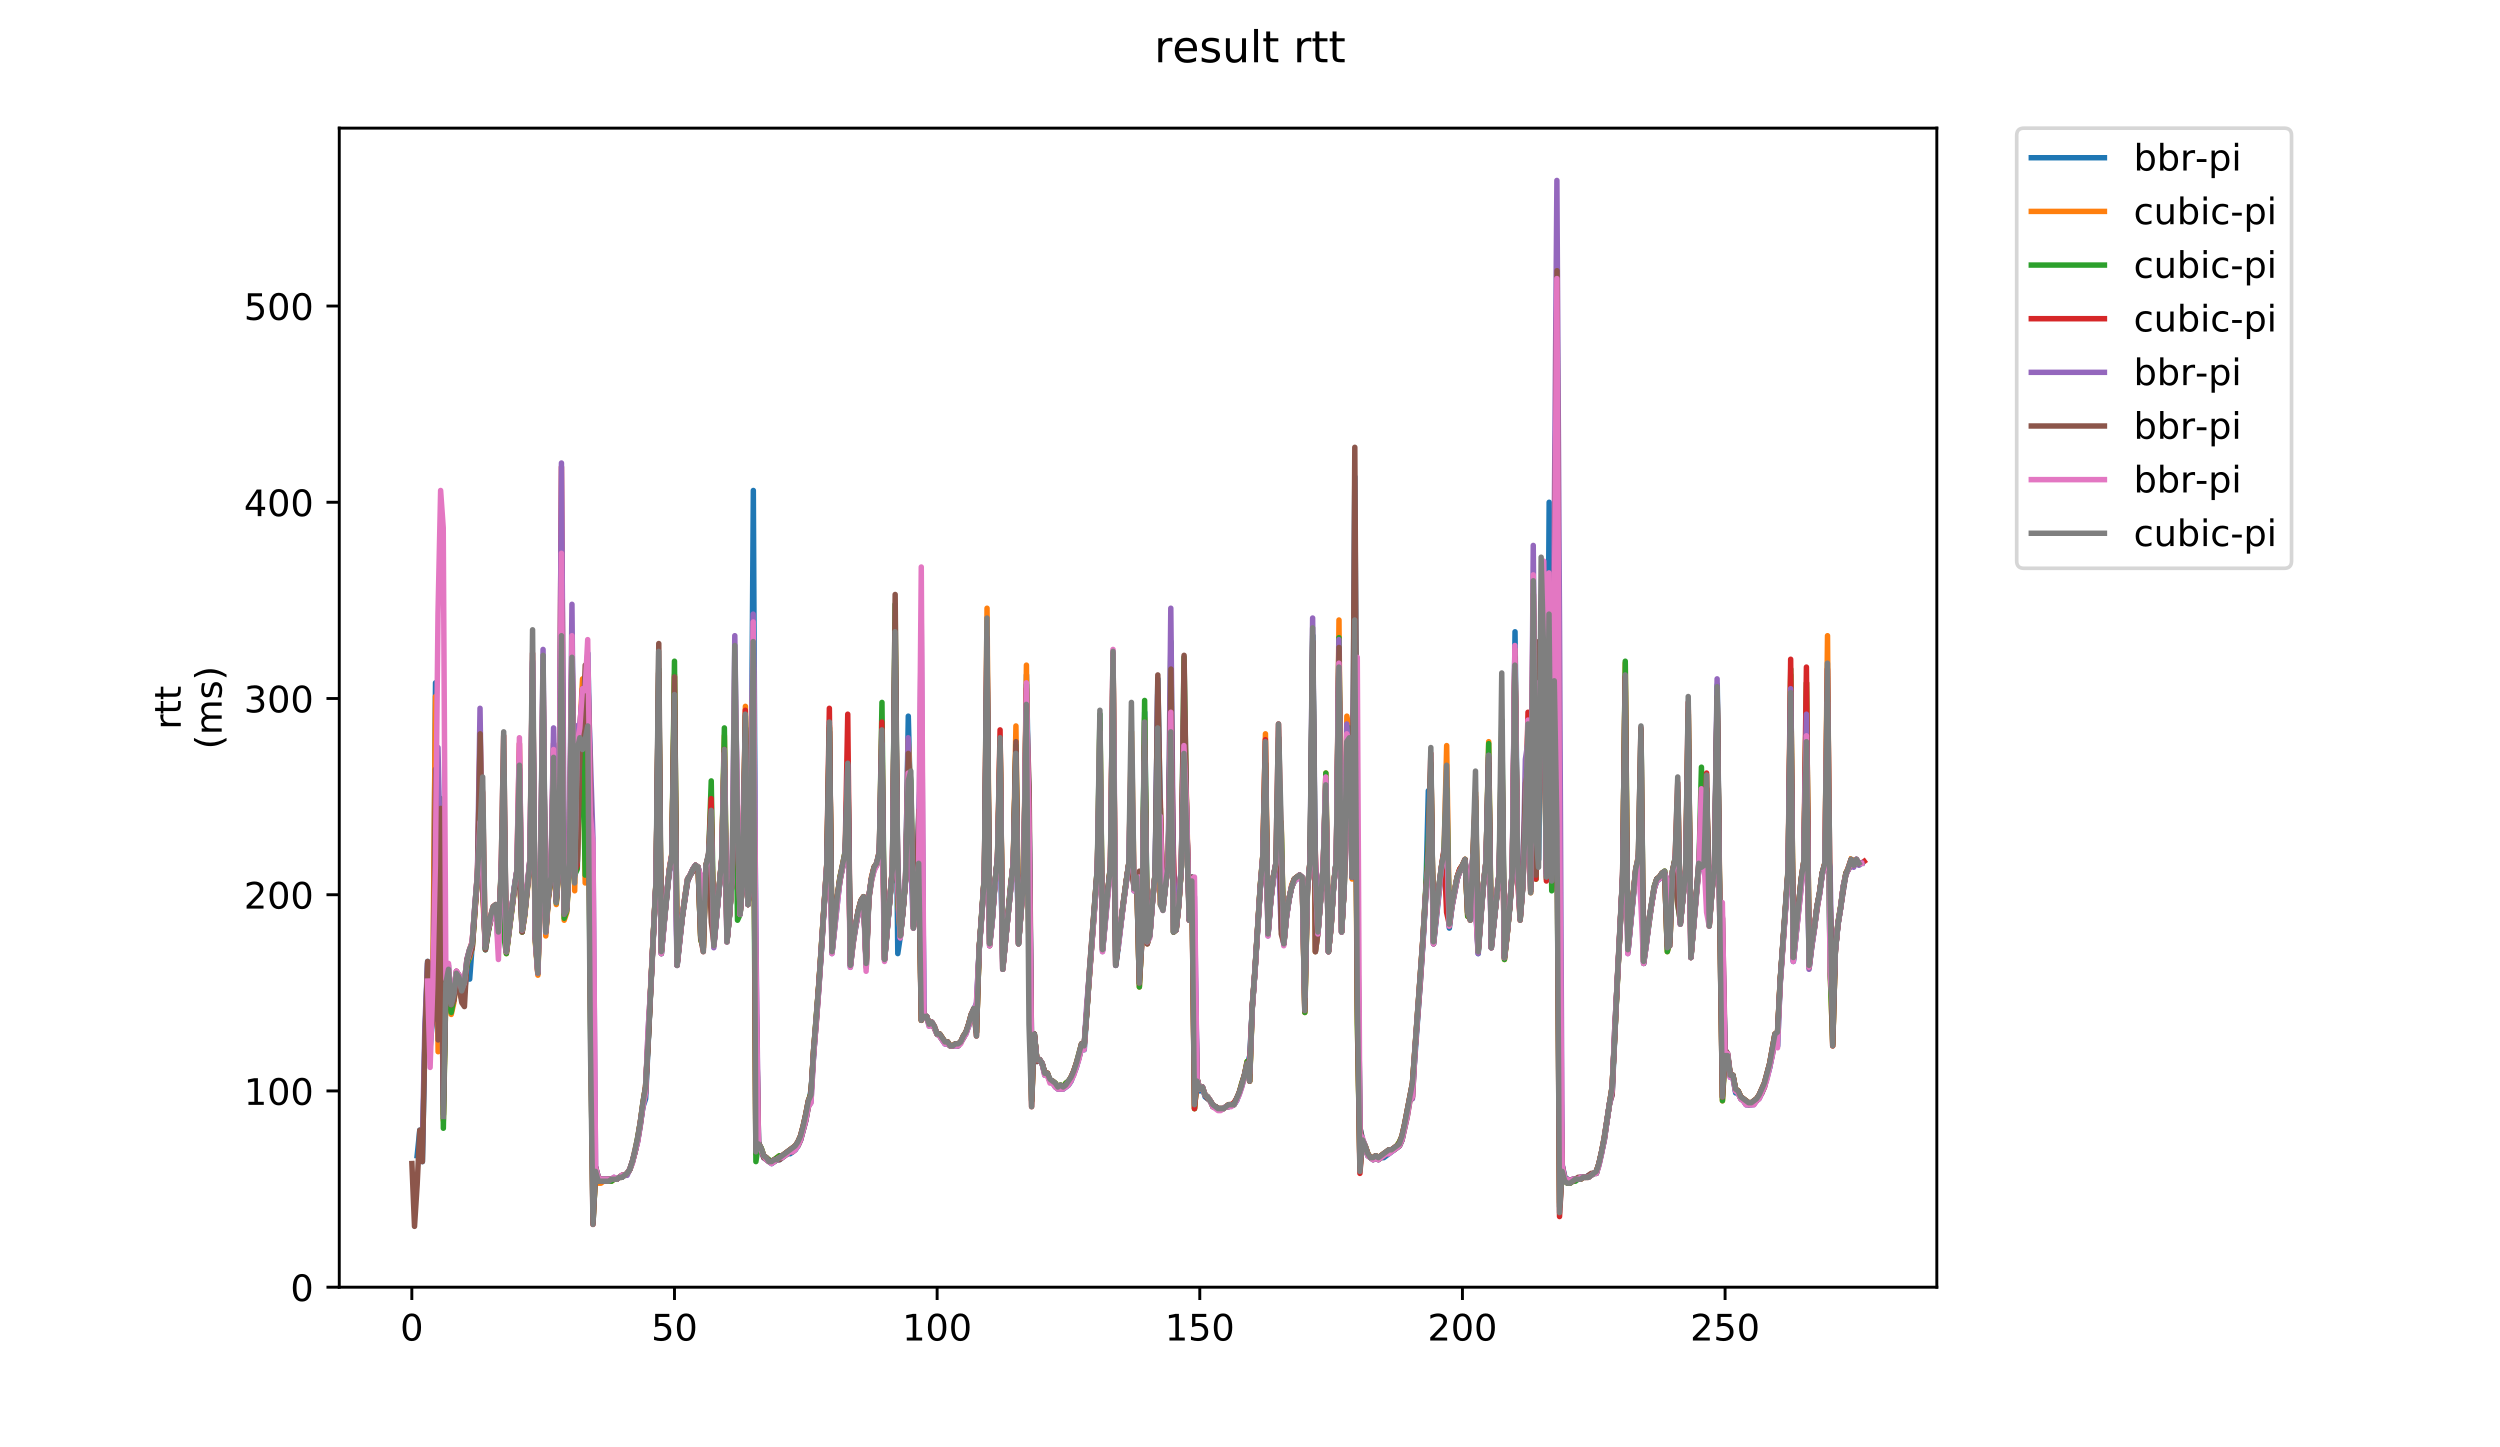 <?xml version="1.0" encoding="utf-8" standalone="no"?>
<!DOCTYPE svg PUBLIC "-//W3C//DTD SVG 1.1//EN"
  "http://www.w3.org/Graphics/SVG/1.1/DTD/svg11.dtd">
<!-- Created with matplotlib (https://matplotlib.org/) -->
<svg height="396pt" version="1.1" viewBox="0 0 684 396" width="684pt" xmlns="http://www.w3.org/2000/svg" xmlns:xlink="http://www.w3.org/1999/xlink">
 <defs>
  <style type="text/css">
*{stroke-linecap:butt;stroke-linejoin:round;}
  </style>
 </defs>
 <g id="figure_1">
  <g id="patch_1">
   <path d="M 0 396 
L 684 396 
L 684 0 
L 0 0 
z
" style="fill:#ffffff;"/>
  </g>
  <g id="axes_1">
   <g id="patch_2">
    <path d="M 92.824 352.174 
L 529.913 352.174 
L 529.913 35.062 
L 92.824 35.062 
z
" style="fill:#ffffff;"/>
   </g>
   <g id="matplotlib.axis_1">
    <g id="xtick_1">
     <g id="line2d_1">
      <defs>
       <path d="M 0 0 
L 0 3.5 
" id="ma0a6aacd72" style="stroke:#000000;stroke-width:0.8;"/>
      </defs>
      <g>
       <use style="stroke:#000000;stroke-width:0.8;" x="112.677" xlink:href="#ma0a6aacd72" y="352.174"/>
      </g>
     </g>
     <g id="text_1">
      <!-- 0 -->
      <defs>
       <path d="M 31.781 66.406 
Q 24.172 66.406 20.328 58.906 
Q 16.5 51.422 16.5 36.375 
Q 16.5 21.391 20.328 13.891 
Q 24.172 6.391 31.781 6.391 
Q 39.453 6.391 43.281 13.891 
Q 47.125 21.391 47.125 36.375 
Q 47.125 51.422 43.281 58.906 
Q 39.453 66.406 31.781 66.406 
z
M 31.781 74.219 
Q 44.047 74.219 50.516 64.516 
Q 56.984 54.828 56.984 36.375 
Q 56.984 17.969 50.516 8.266 
Q 44.047 -1.422 31.781 -1.422 
Q 19.531 -1.422 13.062 8.266 
Q 6.594 17.969 6.594 36.375 
Q 6.594 54.828 13.062 64.516 
Q 19.531 74.219 31.781 74.219 
z
" id="DejaVuSans-48"/>
      </defs>
      <g transform="translate(109.496 366.773)scale(0.1 -0.1)">
       <use xlink:href="#DejaVuSans-48"/>
      </g>
     </g>
    </g>
    <g id="xtick_2">
     <g id="line2d_2">
      <g>
       <use style="stroke:#000000;stroke-width:0.8;" x="184.538" xlink:href="#ma0a6aacd72" y="352.174"/>
      </g>
     </g>
     <g id="text_2">
      <!-- 50 -->
      <defs>
       <path d="M 10.797 72.906 
L 49.516 72.906 
L 49.516 64.594 
L 19.828 64.594 
L 19.828 46.734 
Q 21.969 47.469 24.109 47.828 
Q 26.266 48.188 28.422 48.188 
Q 40.625 48.188 47.75 41.5 
Q 54.891 34.812 54.891 23.391 
Q 54.891 11.625 47.562 5.094 
Q 40.234 -1.422 26.906 -1.422 
Q 22.312 -1.422 17.547 -0.641 
Q 12.797 0.141 7.719 1.703 
L 7.719 11.625 
Q 12.109 9.234 16.797 8.062 
Q 21.484 6.891 26.703 6.891 
Q 35.156 6.891 40.078 11.328 
Q 45.016 15.766 45.016 23.391 
Q 45.016 31 40.078 35.438 
Q 35.156 39.891 26.703 39.891 
Q 22.75 39.891 18.812 39.016 
Q 14.891 38.141 10.797 36.281 
z
" id="DejaVuSans-53"/>
      </defs>
      <g transform="translate(178.176 366.773)scale(0.1 -0.1)">
       <use xlink:href="#DejaVuSans-53"/>
       <use x="63.623" xlink:href="#DejaVuSans-48"/>
      </g>
     </g>
    </g>
    <g id="xtick_3">
     <g id="line2d_3">
      <g>
       <use style="stroke:#000000;stroke-width:0.8;" x="256.4" xlink:href="#ma0a6aacd72" y="352.174"/>
      </g>
     </g>
     <g id="text_3">
      <!-- 100 -->
      <defs>
       <path d="M 12.406 8.297 
L 28.516 8.297 
L 28.516 63.922 
L 10.984 60.406 
L 10.984 69.391 
L 28.422 72.906 
L 38.281 72.906 
L 38.281 8.297 
L 54.391 8.297 
L 54.391 0 
L 12.406 0 
z
" id="DejaVuSans-49"/>
      </defs>
      <g transform="translate(246.856 366.773)scale(0.1 -0.1)">
       <use xlink:href="#DejaVuSans-49"/>
       <use x="63.623" xlink:href="#DejaVuSans-48"/>
       <use x="127.246" xlink:href="#DejaVuSans-48"/>
      </g>
     </g>
    </g>
    <g id="xtick_4">
     <g id="line2d_4">
      <g>
       <use style="stroke:#000000;stroke-width:0.8;" x="328.261" xlink:href="#ma0a6aacd72" y="352.174"/>
      </g>
     </g>
     <g id="text_4">
      <!-- 150 -->
      <g transform="translate(318.717 366.773)scale(0.1 -0.1)">
       <use xlink:href="#DejaVuSans-49"/>
       <use x="63.623" xlink:href="#DejaVuSans-53"/>
       <use x="127.246" xlink:href="#DejaVuSans-48"/>
      </g>
     </g>
    </g>
    <g id="xtick_5">
     <g id="line2d_5">
      <g>
       <use style="stroke:#000000;stroke-width:0.8;" x="400.122" xlink:href="#ma0a6aacd72" y="352.174"/>
      </g>
     </g>
     <g id="text_5">
      <!-- 200 -->
      <defs>
       <path d="M 19.188 8.297 
L 53.609 8.297 
L 53.609 0 
L 7.328 0 
L 7.328 8.297 
Q 12.938 14.109 22.625 23.891 
Q 32.328 33.688 34.812 36.531 
Q 39.547 41.844 41.422 45.531 
Q 43.312 49.219 43.312 52.781 
Q 43.312 58.594 39.234 62.25 
Q 35.156 65.922 28.609 65.922 
Q 23.969 65.922 18.812 64.312 
Q 13.672 62.703 7.812 59.422 
L 7.812 69.391 
Q 13.766 71.781 18.938 73 
Q 24.125 74.219 28.422 74.219 
Q 39.75 74.219 46.484 68.547 
Q 53.219 62.891 53.219 53.422 
Q 53.219 48.922 51.531 44.891 
Q 49.859 40.875 45.406 35.406 
Q 44.188 33.984 37.641 27.219 
Q 31.109 20.453 19.188 8.297 
z
" id="DejaVuSans-50"/>
      </defs>
      <g transform="translate(390.578 366.773)scale(0.1 -0.1)">
       <use xlink:href="#DejaVuSans-50"/>
       <use x="63.623" xlink:href="#DejaVuSans-48"/>
       <use x="127.246" xlink:href="#DejaVuSans-48"/>
      </g>
     </g>
    </g>
    <g id="xtick_6">
     <g id="line2d_6">
      <g>
       <use style="stroke:#000000;stroke-width:0.8;" x="471.983" xlink:href="#ma0a6aacd72" y="352.174"/>
      </g>
     </g>
     <g id="text_6">
      <!-- 250 -->
      <g transform="translate(462.44 366.773)scale(0.1 -0.1)">
       <use xlink:href="#DejaVuSans-50"/>
       <use x="63.623" xlink:href="#DejaVuSans-53"/>
       <use x="127.246" xlink:href="#DejaVuSans-48"/>
      </g>
     </g>
    </g>
   </g>
   <g id="matplotlib.axis_2">
    <g id="ytick_1">
     <g id="line2d_7">
      <defs>
       <path d="M 0 0 
L -3.5 0 
" id="m1770826ae8" style="stroke:#000000;stroke-width:0.8;"/>
      </defs>
      <g>
       <use style="stroke:#000000;stroke-width:0.8;" x="92.824" xlink:href="#m1770826ae8" y="352.174"/>
      </g>
     </g>
     <g id="text_7">
      <!-- 0 -->
      <g transform="translate(79.461 355.973)scale(0.1 -0.1)">
       <use xlink:href="#DejaVuSans-48"/>
      </g>
     </g>
    </g>
    <g id="ytick_2">
     <g id="line2d_8">
      <g>
       <use style="stroke:#000000;stroke-width:0.8;" x="92.824" xlink:href="#m1770826ae8" y="298.486"/>
      </g>
     </g>
     <g id="text_8">
      <!-- 100 -->
      <g transform="translate(66.736 302.285)scale(0.1 -0.1)">
       <use xlink:href="#DejaVuSans-49"/>
       <use x="63.623" xlink:href="#DejaVuSans-48"/>
       <use x="127.246" xlink:href="#DejaVuSans-48"/>
      </g>
     </g>
    </g>
    <g id="ytick_3">
     <g id="line2d_9">
      <g>
       <use style="stroke:#000000;stroke-width:0.8;" x="92.824" xlink:href="#m1770826ae8" y="244.797"/>
      </g>
     </g>
     <g id="text_9">
      <!-- 200 -->
      <g transform="translate(66.736 248.596)scale(0.1 -0.1)">
       <use xlink:href="#DejaVuSans-50"/>
       <use x="63.623" xlink:href="#DejaVuSans-48"/>
       <use x="127.246" xlink:href="#DejaVuSans-48"/>
      </g>
     </g>
    </g>
    <g id="ytick_4">
     <g id="line2d_10">
      <g>
       <use style="stroke:#000000;stroke-width:0.8;" x="92.824" xlink:href="#m1770826ae8" y="191.108"/>
      </g>
     </g>
     <g id="text_10">
      <!-- 300 -->
      <defs>
       <path d="M 40.578 39.312 
Q 47.656 37.797 51.625 33 
Q 55.609 28.219 55.609 21.188 
Q 55.609 10.406 48.188 4.484 
Q 40.766 -1.422 27.094 -1.422 
Q 22.516 -1.422 17.656 -0.516 
Q 12.797 0.391 7.625 2.203 
L 7.625 11.719 
Q 11.719 9.328 16.594 8.109 
Q 21.484 6.891 26.812 6.891 
Q 36.078 6.891 40.938 10.547 
Q 45.797 14.203 45.797 21.188 
Q 45.797 27.641 41.281 31.266 
Q 36.766 34.906 28.719 34.906 
L 20.219 34.906 
L 20.219 43.016 
L 29.109 43.016 
Q 36.375 43.016 40.234 45.922 
Q 44.094 48.828 44.094 54.297 
Q 44.094 59.906 40.109 62.906 
Q 36.141 65.922 28.719 65.922 
Q 24.656 65.922 20.016 65.031 
Q 15.375 64.156 9.812 62.312 
L 9.812 71.094 
Q 15.438 72.656 20.344 73.438 
Q 25.25 74.219 29.594 74.219 
Q 40.828 74.219 47.359 69.109 
Q 53.906 64.016 53.906 55.328 
Q 53.906 49.266 50.438 45.094 
Q 46.969 40.922 40.578 39.312 
z
" id="DejaVuSans-51"/>
      </defs>
      <g transform="translate(66.736 194.908)scale(0.1 -0.1)">
       <use xlink:href="#DejaVuSans-51"/>
       <use x="63.623" xlink:href="#DejaVuSans-48"/>
       <use x="127.246" xlink:href="#DejaVuSans-48"/>
      </g>
     </g>
    </g>
    <g id="ytick_5">
     <g id="line2d_11">
      <g>
       <use style="stroke:#000000;stroke-width:0.8;" x="92.824" xlink:href="#m1770826ae8" y="137.42"/>
      </g>
     </g>
     <g id="text_11">
      <!-- 400 -->
      <defs>
       <path d="M 37.797 64.312 
L 12.891 25.391 
L 37.797 25.391 
z
M 35.203 72.906 
L 47.609 72.906 
L 47.609 25.391 
L 58.016 25.391 
L 58.016 17.188 
L 47.609 17.188 
L 47.609 0 
L 37.797 0 
L 37.797 17.188 
L 4.891 17.188 
L 4.891 26.703 
z
" id="DejaVuSans-52"/>
      </defs>
      <g transform="translate(66.736 141.219)scale(0.1 -0.1)">
       <use xlink:href="#DejaVuSans-52"/>
       <use x="63.623" xlink:href="#DejaVuSans-48"/>
       <use x="127.246" xlink:href="#DejaVuSans-48"/>
      </g>
     </g>
    </g>
    <g id="ytick_6">
     <g id="line2d_12">
      <g>
       <use style="stroke:#000000;stroke-width:0.8;" x="92.824" xlink:href="#m1770826ae8" y="83.731"/>
      </g>
     </g>
     <g id="text_12">
      <!-- 500 -->
      <g transform="translate(66.736 87.53)scale(0.1 -0.1)">
       <use xlink:href="#DejaVuSans-53"/>
       <use x="63.623" xlink:href="#DejaVuSans-48"/>
       <use x="127.246" xlink:href="#DejaVuSans-48"/>
      </g>
     </g>
    </g>
    <g id="text_13">
     <!-- rtt -->
     <defs>
      <path d="M 41.109 46.297 
Q 39.594 47.172 37.812 47.578 
Q 36.031 48 33.891 48 
Q 26.266 48 22.188 43.047 
Q 18.109 38.094 18.109 28.812 
L 18.109 0 
L 9.078 0 
L 9.078 54.688 
L 18.109 54.688 
L 18.109 46.188 
Q 20.953 51.172 25.484 53.578 
Q 30.031 56 36.531 56 
Q 37.453 56 38.578 55.875 
Q 39.703 55.766 41.062 55.516 
z
" id="DejaVuSans-114"/>
      <path d="M 18.312 70.219 
L 18.312 54.688 
L 36.812 54.688 
L 36.812 47.703 
L 18.312 47.703 
L 18.312 18.016 
Q 18.312 11.328 20.141 9.422 
Q 21.969 7.516 27.594 7.516 
L 36.812 7.516 
L 36.812 0 
L 27.594 0 
Q 17.188 0 13.234 3.875 
Q 9.281 7.766 9.281 18.016 
L 9.281 47.703 
L 2.688 47.703 
L 2.688 54.688 
L 9.281 54.688 
L 9.281 70.219 
z
" id="DejaVuSans-116"/>
     </defs>
     <g transform="translate(49.459 199.594)rotate(-90)scale(0.1 -0.1)">
      <use xlink:href="#DejaVuSans-114"/>
      <use x="41.113" xlink:href="#DejaVuSans-116"/>
      <use x="80.322" xlink:href="#DejaVuSans-116"/>
     </g>
     <!-- (ms) -->
     <defs>
      <path d="M 31 75.875 
Q 24.469 64.656 21.281 53.656 
Q 18.109 42.672 18.109 31.391 
Q 18.109 20.125 21.312 9.062 
Q 24.516 -2 31 -13.188 
L 23.188 -13.188 
Q 15.875 -1.703 12.234 9.375 
Q 8.594 20.453 8.594 31.391 
Q 8.594 42.281 12.203 53.312 
Q 15.828 64.359 23.188 75.875 
z
" id="DejaVuSans-40"/>
      <path d="M 52 44.188 
Q 55.375 50.25 60.062 53.125 
Q 64.75 56 71.094 56 
Q 79.641 56 84.281 50.016 
Q 88.922 44.047 88.922 33.016 
L 88.922 0 
L 79.891 0 
L 79.891 32.719 
Q 79.891 40.578 77.094 44.375 
Q 74.312 48.188 68.609 48.188 
Q 61.625 48.188 57.562 43.547 
Q 53.516 38.922 53.516 30.906 
L 53.516 0 
L 44.484 0 
L 44.484 32.719 
Q 44.484 40.625 41.703 44.406 
Q 38.922 48.188 33.109 48.188 
Q 26.219 48.188 22.156 43.531 
Q 18.109 38.875 18.109 30.906 
L 18.109 0 
L 9.078 0 
L 9.078 54.688 
L 18.109 54.688 
L 18.109 46.188 
Q 21.188 51.219 25.484 53.609 
Q 29.781 56 35.688 56 
Q 41.656 56 45.828 52.969 
Q 50 49.953 52 44.188 
z
" id="DejaVuSans-109"/>
      <path d="M 44.281 53.078 
L 44.281 44.578 
Q 40.484 46.531 36.375 47.5 
Q 32.281 48.484 27.875 48.484 
Q 21.188 48.484 17.844 46.438 
Q 14.5 44.391 14.5 40.281 
Q 14.5 37.156 16.891 35.375 
Q 19.281 33.594 26.516 31.984 
L 29.594 31.297 
Q 39.156 29.25 43.188 25.516 
Q 47.219 21.781 47.219 15.094 
Q 47.219 7.469 41.188 3.016 
Q 35.156 -1.422 24.609 -1.422 
Q 20.219 -1.422 15.453 -0.562 
Q 10.688 0.297 5.422 2 
L 5.422 11.281 
Q 10.406 8.688 15.234 7.391 
Q 20.062 6.109 24.812 6.109 
Q 31.156 6.109 34.562 8.281 
Q 37.984 10.453 37.984 14.406 
Q 37.984 18.062 35.516 20.016 
Q 33.062 21.969 24.703 23.781 
L 21.578 24.516 
Q 13.234 26.266 9.516 29.906 
Q 5.812 33.547 5.812 39.891 
Q 5.812 47.609 11.281 51.797 
Q 16.75 56 26.812 56 
Q 31.781 56 36.172 55.266 
Q 40.578 54.547 44.281 53.078 
z
" id="DejaVuSans-115"/>
      <path d="M 8.016 75.875 
L 15.828 75.875 
Q 23.141 64.359 26.781 53.312 
Q 30.422 42.281 30.422 31.391 
Q 30.422 20.453 26.781 9.375 
Q 23.141 -1.703 15.828 -13.188 
L 8.016 -13.188 
Q 14.5 -2 17.703 9.062 
Q 20.906 20.125 20.906 31.391 
Q 20.906 42.672 17.703 53.656 
Q 14.5 64.656 8.016 75.875 
z
" id="DejaVuSans-41"/>
     </defs>
     <g transform="translate(60.657 204.995)rotate(-90)scale(0.1 -0.1)">
      <use xlink:href="#DejaVuSans-40"/>
      <use x="39.014" xlink:href="#DejaVuSans-109"/>
      <use x="136.426" xlink:href="#DejaVuSans-115"/>
      <use x="188.525" xlink:href="#DejaVuSans-41"/>
     </g>
    </g>
   </g>
   <g id="line2d_13">
    <path clip-path="url(#p76db7c9644)" d="M 114.129 316.203 
L 114.847 309.223 
L 115.566 317.813 
L 116.285 282.916 
L 117.003 263.051 
L 117.722 286.137 
L 118.44 277.547 
L 119.159 186.813 
L 119.878 277.01 
L 120.596 249.629 
L 121.315 301.17 
L 122.034 266.272 
L 122.752 266.272 
L 123.471 274.863 
L 124.189 272.715 
L 124.908 267.346 
L 125.627 268.957 
L 126.345 272.178 
L 127.064 271.641 
L 127.782 265.199 
L 128.501 267.883 
L 129.938 248.555 
L 130.657 240.502 
L 131.376 215.268 
L 132.094 242.113 
L 132.813 259.83 
L 133.531 254.998 
L 134.969 248.555 
L 135.687 248.018 
L 136.406 255.535 
L 137.124 239.965 
L 137.843 212.047 
L 138.562 260.367 
L 140.717 242.649 
L 141.436 238.354 
L 142.155 210.436 
L 142.873 254.998 
L 143.592 249.629 
L 145.029 235.133 
L 145.748 191.108 
L 146.466 256.608 
L 147.185 257.145 
L 147.904 241.039 
L 148.622 193.256 
L 149.341 254.998 
L 150.059 244.797 
L 150.778 239.428 
L 151.497 208.826 
L 152.215 245.871 
L 152.934 235.67 
L 153.652 162.117 
L 154.371 249.629 
L 155.09 247.481 
L 155.808 235.133 
L 156.527 175.539 
L 157.246 239.428 
L 157.964 206.678 
L 158.683 200.772 
L 159.401 197.014 
L 160.12 185.74 
L 160.839 178.76 
L 161.557 216.342 
L 162.276 330.162 
L 162.994 319.424 
L 163.713 322.109 
L 164.432 322.645 
L 168.743 322.645 
L 170.181 321.572 
L 170.899 321.572 
L 171.618 321.035 
L 172.336 319.961 
L 173.055 317.813 
L 173.774 315.129 
L 174.492 311.908 
L 175.929 302.781 
L 176.648 300.633 
L 178.085 269.494 
L 179.523 241.039 
L 180.241 206.678 
L 180.96 260.904 
L 182.397 244.26 
L 183.116 238.354 
L 183.834 234.059 
L 184.553 219.026 
L 185.271 264.125 
L 186.709 250.703 
L 188.146 241.039 
L 188.864 239.428 
L 189.583 238.354 
L 190.302 236.744 
L 191.02 237.281 
L 191.739 241.039 
L 192.458 256.072 
L 193.176 237.281 
L 193.895 234.059 
L 194.613 230.301 
L 195.332 258.219 
L 197.488 235.67 
L 198.206 210.436 
L 198.925 257.145 
L 199.644 250.166 
L 200.362 239.428 
L 201.081 194.867 
L 201.799 231.912 
L 202.518 249.629 
L 203.237 239.965 
L 203.955 199.162 
L 204.674 247.481 
L 205.393 238.891 
L 206.111 134.198 
L 206.83 272.715 
L 207.548 312.445 
L 208.986 316.74 
L 211.141 318.35 
L 212.579 317.277 
L 213.297 317.277 
L 215.453 315.666 
L 216.172 315.666 
L 217.609 314.592 
L 218.328 313.518 
L 219.046 311.908 
L 220.483 306.539 
L 221.921 297.949 
L 224.795 259.293 
L 225.514 247.481 
L 226.232 238.354 
L 226.951 211.51 
L 227.67 260.367 
L 229.825 240.502 
L 230.544 237.281 
L 231.263 234.596 
L 231.981 208.826 
L 232.7 264.125 
L 233.418 257.682 
L 234.856 249.629 
L 235.574 246.945 
L 236.293 246.408 
L 237.011 264.125 
L 237.73 245.334 
L 238.449 240.502 
L 239.167 237.817 
L 239.886 236.207 
L 240.605 234.059 
L 241.323 207.215 
L 242.042 262.514 
L 244.198 237.817 
L 244.916 193.256 
L 245.635 260.904 
L 246.353 256.072 
L 247.072 249.092 
L 247.791 240.502 
L 248.509 195.94 
L 249.947 253.387 
L 250.665 244.26 
L 251.384 222.785 
L 252.102 205.067 
L 252.821 278.084 
L 253.54 278.084 
L 254.258 280.231 
L 254.977 279.695 
L 256.414 282.916 
L 257.133 283.453 
L 258.57 285.6 
L 259.288 285.6 
L 260.007 286.137 
L 262.163 286.137 
L 263.6 283.99 
L 265.037 280.768 
L 265.756 278.084 
L 266.475 275.936 
L 267.193 274.863 
L 267.912 259.83 
L 269.349 239.965 
L 270.068 186.813 
L 270.786 258.219 
L 271.505 251.24 
L 272.223 241.576 
L 272.942 234.596 
L 273.661 229.227 
L 274.379 264.662 
L 277.254 235.67 
L 277.972 224.395 
L 278.691 258.219 
L 280.128 238.891 
L 280.847 184.666 
L 281.565 223.322 
L 282.284 290.432 
L 283.003 282.916 
L 283.721 290.432 
L 284.44 289.895 
L 285.158 290.969 
L 285.877 293.654 
L 286.596 294.19 
L 287.314 295.801 
L 288.033 296.338 
L 288.752 297.412 
L 289.47 297.949 
L 290.907 297.949 
L 292.345 296.875 
L 293.063 295.801 
L 293.782 293.654 
L 294.5 292.043 
L 295.938 286.674 
L 296.656 287.211 
L 298.094 266.272 
L 300.249 238.354 
L 300.968 211.51 
L 301.687 259.83 
L 303.124 244.26 
L 303.842 237.281 
L 304.561 198.625 
L 305.28 264.125 
L 305.998 258.756 
L 307.435 246.408 
L 308.873 236.207 
L 309.591 235.133 
L 310.31 243.723 
L 311.029 239.965 
L 311.747 240.502 
L 312.466 251.776 
L 313.184 194.867 
L 313.903 258.219 
L 314.622 255.535 
L 315.34 246.408 
L 316.059 238.891 
L 316.777 185.74 
L 317.496 224.932 
L 318.215 248.555 
L 318.933 241.576 
L 319.652 236.207 
L 320.37 184.666 
L 321.089 254.998 
L 321.808 253.924 
L 322.526 246.945 
L 323.245 236.744 
L 323.964 201.846 
L 324.682 223.858 
L 325.401 250.703 
L 326.119 239.965 
L 326.838 257.145 
L 327.557 295.264 
L 328.275 298.486 
L 328.994 297.412 
L 329.712 300.096 
L 331.15 301.17 
L 331.868 302.781 
L 332.587 302.781 
L 333.306 303.318 
L 334.743 303.318 
L 335.461 302.781 
L 336.18 302.781 
L 336.899 302.244 
L 337.617 302.244 
L 338.336 301.17 
L 339.773 296.875 
L 341.929 288.822 
L 342.647 275.399 
L 343.366 265.736 
L 344.803 243.186 
L 345.522 235.133 
L 346.241 208.826 
L 346.959 255.535 
L 347.678 246.408 
L 348.396 239.965 
L 349.115 236.207 
L 349.834 233.522 
L 350.552 232.985 
L 351.271 258.219 
L 351.989 250.703 
L 352.708 245.871 
L 353.427 242.649 
L 354.145 241.039 
L 354.864 240.502 
L 355.582 239.428 
L 356.301 240.502 
L 357.02 267.346 
L 357.738 242.649 
L 358.457 236.207 
L 359.176 173.928 
L 359.894 260.367 
L 360.613 254.998 
L 362.05 236.744 
L 362.769 221.711 
L 363.487 260.367 
L 364.206 252.85 
L 364.924 241.576 
L 365.643 235.133 
L 366.362 181.981 
L 367.08 254.998 
L 367.799 242.113 
L 368.518 202.92 
L 369.236 204.531 
L 369.955 239.428 
L 370.673 130.44 
L 371.392 247.481 
L 372.111 308.686 
L 372.829 311.908 
L 374.266 316.203 
L 375.704 317.277 
L 376.422 316.74 
L 377.141 317.277 
L 377.859 316.74 
L 378.578 316.74 
L 382.89 313.518 
L 383.608 311.908 
L 385.764 300.633 
L 386.483 297.949 
L 387.92 278.084 
L 389.357 257.682 
L 390.076 245.334 
L 390.794 216.342 
L 391.513 217.416 
L 392.232 258.219 
L 394.388 238.354 
L 395.106 234.059 
L 395.825 226.543 
L 396.543 253.924 
L 397.262 248.018 
L 398.699 240.502 
L 399.418 238.354 
L 400.136 237.817 
L 400.855 235.67 
L 401.574 242.649 
L 402.292 244.797 
L 403.011 234.059 
L 404.448 260.904 
L 405.167 250.703 
L 405.885 242.113 
L 406.604 236.207 
L 407.323 218.49 
L 408.041 259.293 
L 410.197 238.891 
L 410.916 208.289 
L 411.634 261.977 
L 413.071 248.555 
L 413.79 237.817 
L 414.509 172.854 
L 415.227 236.207 
L 415.946 251.24 
L 416.665 242.113 
L 417.383 220.1 
L 418.102 204.531 
L 418.82 243.723 
L 419.539 224.932 
L 420.258 185.203 
L 420.976 235.133 
L 421.695 169.633 
L 422.413 180.908 
L 423.132 238.891 
L 423.851 137.42 
L 424.569 236.744 
L 426.006 112.186 
L 426.725 273.252 
L 427.444 318.887 
L 428.162 322.109 
L 429.6 323.182 
L 430.318 322.645 
L 431.755 322.645 
L 432.474 322.109 
L 433.911 322.109 
L 434.63 321.572 
L 435.348 321.572 
L 436.067 321.035 
L 436.786 321.035 
L 437.504 318.35 
L 438.941 311.908 
L 440.379 301.707 
L 441.097 299.022 
L 442.535 267.883 
L 443.972 239.428 
L 444.69 206.141 
L 445.409 260.367 
L 447.565 238.354 
L 448.283 234.596 
L 449.002 225.469 
L 449.721 263.588 
L 451.877 247.481 
L 452.595 243.186 
L 453.314 241.039 
L 454.032 240.502 
L 454.751 239.428 
L 455.47 238.891 
L 456.188 243.186 
L 456.907 253.387 
L 457.625 238.354 
L 458.344 235.67 
L 459.063 224.932 
L 459.781 252.313 
L 461.218 237.817 
L 461.937 202.383 
L 462.656 261.977 
L 464.093 244.797 
L 464.812 237.817 
L 465.53 220.1 
L 466.249 236.207 
L 466.967 219.026 
L 467.686 252.313 
L 468.405 243.723 
L 469.123 236.744 
L 469.842 187.35 
L 470.56 250.703 
L 471.279 258.219 
L 471.998 287.211 
L 472.716 288.822 
L 473.435 294.727 
L 474.153 294.727 
L 474.872 299.022 
L 475.591 299.022 
L 476.309 300.633 
L 477.028 301.17 
L 477.747 302.244 
L 479.184 302.244 
L 480.621 301.17 
L 482.058 299.022 
L 483.495 294.727 
L 484.214 292.043 
L 485.651 283.99 
L 486.37 286.137 
L 487.089 267.883 
L 488.526 248.555 
L 489.244 238.354 
L 489.963 206.678 
L 490.682 263.051 
L 492.837 241.039 
L 493.556 236.744 
L 494.275 218.49 
L 494.993 264.662 
L 495.712 258.756 
L 496.43 253.924 
L 497.149 248.018 
L 497.868 244.26 
L 498.586 238.891 
L 499.305 236.744 
L 500.024 203.457 
L 500.742 266.272 
L 501.461 277.01 
L 502.179 259.83 
L 502.898 252.85 
L 505.054 238.891 
L 505.772 237.817 
L 506.491 235.67 
L 507.21 236.744 
L 507.928 235.133 
L 508.647 236.207 
L 509.365 236.207 
L 509.365 236.207 
" style="fill:none;stroke:#1f77b4;stroke-linecap:square;stroke-width:1.5;"/>
   </g>
   <g id="line2d_14">
    <path clip-path="url(#p76db7c9644)" d="M 118.425 267.883 
L 119.143 190.572 
L 119.862 287.748 
L 120.581 237.817 
L 121.299 306.539 
L 122.018 269.494 
L 122.736 266.272 
L 123.455 277.547 
L 124.174 274.326 
L 124.892 268.42 
L 125.611 270.031 
L 126.329 273.252 
L 127.048 271.104 
L 127.767 263.588 
L 128.485 261.977 
L 129.204 259.293 
L 130.641 239.965 
L 131.36 200.772 
L 132.078 244.797 
L 132.797 259.293 
L 133.516 254.998 
L 134.953 248.555 
L 135.671 248.018 
L 136.39 255.535 
L 137.109 239.428 
L 137.827 219.563 
L 138.546 260.904 
L 140.702 243.723 
L 141.42 238.891 
L 142.139 238.891 
L 142.857 254.998 
L 143.576 250.703 
L 145.013 236.207 
L 145.732 201.309 
L 146.451 257.682 
L 147.169 266.809 
L 147.888 242.649 
L 148.606 201.309 
L 149.325 256.072 
L 150.044 245.871 
L 150.762 241.039 
L 151.481 208.289 
L 152.199 247.481 
L 152.918 237.817 
L 153.637 173.391 
L 154.355 251.776 
L 155.074 249.629 
L 155.793 236.207 
L 156.511 190.035 
L 157.23 243.723 
L 157.948 202.92 
L 158.667 199.699 
L 159.386 185.74 
L 160.104 241.576 
L 160.823 186.276 
L 161.541 269.494 
L 162.26 333.383 
L 162.979 321.572 
L 163.697 323.719 
L 164.416 323.719 
L 165.134 323.182 
L 167.29 323.182 
L 168.009 322.645 
L 168.728 322.645 
L 169.446 322.109 
L 170.165 322.109 
L 171.602 321.035 
L 172.321 319.961 
L 173.039 317.813 
L 174.476 311.371 
L 175.195 307.076 
L 175.914 301.707 
L 176.632 297.412 
L 178.069 268.957 
L 179.507 240.502 
L 180.225 186.813 
L 180.944 260.367 
L 183.1 237.817 
L 183.818 233.522 
L 184.537 184.666 
L 185.256 263.588 
L 186.693 250.166 
L 188.13 240.502 
L 188.849 239.428 
L 189.567 237.817 
L 190.286 236.744 
L 191.005 237.281 
L 191.723 257.145 
L 192.442 259.293 
L 193.16 236.744 
L 193.879 234.059 
L 194.598 223.858 
L 195.316 258.219 
L 197.472 235.133 
L 198.191 201.309 
L 198.909 257.145 
L 199.628 250.166 
L 200.346 239.428 
L 201.065 194.867 
L 201.784 231.375 
L 202.502 249.629 
L 203.221 240.502 
L 203.94 193.256 
L 204.658 247.481 
L 205.377 239.428 
L 206.095 178.223 
L 206.814 315.666 
L 207.533 312.981 
L 208.251 314.055 
L 208.97 316.203 
L 209.688 316.74 
L 210.407 317.813 
L 211.126 317.813 
L 213.281 316.203 
L 214 316.203 
L 217.593 313.518 
L 218.312 312.445 
L 219.03 310.834 
L 219.749 308.15 
L 220.468 304.928 
L 221.186 301.17 
L 221.905 299.022 
L 222.623 287.211 
L 224.061 268.957 
L 226.216 236.207 
L 226.935 198.625 
L 227.654 259.83 
L 229.091 245.334 
L 229.81 239.965 
L 231.247 232.985 
L 231.965 221.174 
L 232.684 263.588 
L 233.403 257.145 
L 234.84 249.092 
L 235.558 246.408 
L 236.277 245.334 
L 236.996 263.588 
L 237.714 245.334 
L 238.433 239.965 
L 239.152 237.281 
L 239.87 236.207 
L 240.589 232.985 
L 241.307 215.805 
L 242.026 261.977 
L 244.182 237.281 
L 244.9 170.707 
L 245.619 246.408 
L 246.338 256.072 
L 247.056 249.092 
L 247.775 240.502 
L 248.493 202.383 
L 249.212 218.49 
L 249.931 253.387 
L 251.368 236.207 
L 252.087 279.158 
L 252.805 278.084 
L 253.524 278.084 
L 254.242 280.231 
L 254.961 279.695 
L 256.398 282.916 
L 257.117 282.916 
L 258.554 285.063 
L 259.273 285.063 
L 259.991 286.137 
L 260.71 286.137 
L 261.428 285.6 
L 262.147 285.6 
L 262.866 285.063 
L 263.584 283.453 
L 264.303 282.379 
L 265.022 280.231 
L 265.74 277.547 
L 266.459 276.473 
L 267.177 282.379 
L 267.896 259.83 
L 269.333 239.428 
L 270.052 166.412 
L 270.77 258.219 
L 271.489 251.24 
L 272.208 241.576 
L 272.926 234.596 
L 273.645 201.846 
L 274.364 264.662 
L 277.238 235.67 
L 277.957 198.625 
L 278.675 257.682 
L 279.394 249.092 
L 280.112 238.891 
L 280.831 181.981 
L 281.55 266.272 
L 282.268 301.17 
L 282.987 282.916 
L 283.705 289.895 
L 284.424 289.895 
L 285.143 290.969 
L 285.861 293.654 
L 286.58 293.654 
L 287.299 295.801 
L 288.017 295.801 
L 288.736 296.338 
L 289.454 297.412 
L 290.173 296.875 
L 290.892 297.412 
L 291.61 296.338 
L 292.329 295.801 
L 293.047 294.727 
L 293.766 293.117 
L 294.485 290.969 
L 295.922 285.6 
L 296.64 286.137 
L 300.234 237.817 
L 300.952 198.088 
L 301.671 259.293 
L 303.108 243.723 
L 303.827 236.744 
L 304.545 180.371 
L 305.264 263.588 
L 306.701 252.313 
L 308.138 241.039 
L 308.857 236.207 
L 309.575 200.235 
L 310.294 243.186 
L 311.013 239.965 
L 311.731 270.031 
L 312.45 256.072 
L 313.169 196.477 
L 313.887 258.219 
L 314.606 255.535 
L 315.324 246.408 
L 316.043 238.891 
L 316.762 233.522 
L 317.48 247.481 
L 318.199 248.555 
L 318.917 241.576 
L 319.636 236.207 
L 320.355 187.35 
L 321.073 254.998 
L 321.792 254.461 
L 322.511 247.481 
L 323.229 237.281 
L 323.948 190.035 
L 325.385 251.776 
L 326.104 241.039 
L 326.822 303.318 
L 327.541 295.264 
L 328.259 297.949 
L 328.978 297.412 
L 329.697 299.559 
L 330.415 300.096 
L 331.134 301.17 
L 331.852 302.781 
L 332.571 302.781 
L 333.29 303.318 
L 334.727 303.318 
L 336.164 302.244 
L 337.601 302.244 
L 339.039 299.022 
L 339.757 296.338 
L 340.476 294.19 
L 341.194 290.432 
L 341.913 295.801 
L 342.632 275.399 
L 343.35 265.736 
L 344.787 242.649 
L 345.506 234.059 
L 346.225 200.772 
L 346.943 254.998 
L 347.662 246.408 
L 348.381 239.965 
L 349.818 232.985 
L 350.536 224.932 
L 351.255 258.219 
L 351.974 250.703 
L 352.692 245.871 
L 353.411 242.113 
L 354.129 240.502 
L 355.567 239.428 
L 356.285 240.502 
L 357.004 277.01 
L 357.723 243.186 
L 358.441 235.67 
L 359.16 175.539 
L 359.878 260.367 
L 360.597 254.998 
L 362.034 237.281 
L 362.753 211.51 
L 363.471 260.367 
L 364.19 253.387 
L 364.909 241.576 
L 365.627 235.67 
L 366.346 169.633 
L 367.064 254.998 
L 367.783 242.649 
L 368.502 195.94 
L 369.22 199.699 
L 369.939 240.502 
L 370.658 188.961 
L 371.376 279.695 
L 372.095 319.424 
L 372.813 312.445 
L 373.532 313.518 
L 374.251 315.666 
L 374.969 316.74 
L 375.688 316.74 
L 376.406 316.203 
L 377.125 316.74 
L 378.562 315.666 
L 379.281 315.666 
L 382.155 313.518 
L 382.874 312.445 
L 383.593 310.834 
L 384.311 307.613 
L 386.467 296.338 
L 389.341 256.608 
L 390.06 244.26 
L 390.779 234.596 
L 391.497 209.363 
L 392.216 257.145 
L 394.372 237.281 
L 395.09 232.985 
L 395.809 203.994 
L 396.528 252.85 
L 397.246 247.481 
L 398.683 239.965 
L 399.402 237.817 
L 400.121 236.744 
L 400.839 235.133 
L 401.558 250.703 
L 402.276 250.703 
L 403.714 216.879 
L 404.432 260.367 
L 405.151 250.166 
L 405.87 241.576 
L 406.588 235.67 
L 407.307 202.92 
L 408.025 258.756 
L 410.181 238.891 
L 410.9 214.194 
L 411.618 262.514 
L 412.337 256.072 
L 413.056 248.018 
L 413.774 238.354 
L 414.493 177.686 
L 415.211 237.817 
L 415.93 251.24 
L 416.649 242.113 
L 417.367 217.953 
L 418.086 198.625 
L 418.805 244.26 
L 419.523 168.022 
L 420.242 240.502 
L 420.96 186.813 
L 421.679 195.403 
L 422.398 183.055 
L 423.116 238.354 
L 423.835 171.244 
L 424.553 242.649 
L 425.272 181.981 
L 425.991 213.121 
L 426.709 329.088 
L 427.428 320.498 
L 428.146 323.182 
L 428.865 323.719 
L 429.584 323.719 
L 431.021 322.645 
L 432.458 322.645 
L 433.177 322.109 
L 434.614 322.109 
L 436.77 320.498 
L 437.488 318.35 
L 438.207 315.129 
L 438.926 311.371 
L 441.082 297.412 
L 443.956 239.965 
L 444.675 181.444 
L 445.393 259.83 
L 447.549 237.817 
L 448.268 234.059 
L 448.986 220.637 
L 449.705 263.051 
L 451.861 247.481 
L 452.579 242.649 
L 453.298 240.502 
L 454.017 239.965 
L 454.735 238.891 
L 455.454 238.354 
L 456.172 260.367 
L 456.891 257.682 
L 457.61 238.354 
L 458.328 235.133 
L 459.047 216.342 
L 459.765 252.313 
L 461.203 237.817 
L 461.921 194.33 
L 462.64 261.977 
L 464.796 236.207 
L 465.514 237.817 
L 466.233 236.207 
L 466.952 215.805 
L 467.67 252.85 
L 468.389 243.723 
L 469.107 236.744 
L 469.826 191.108 
L 471.263 301.17 
L 471.982 287.748 
L 472.7 288.822 
L 473.419 294.19 
L 474.138 294.19 
L 474.856 297.949 
L 475.575 298.486 
L 476.294 300.096 
L 478.449 301.707 
L 479.168 301.707 
L 480.605 300.633 
L 481.324 299.559 
L 482.761 296.338 
L 484.198 290.969 
L 485.635 282.916 
L 486.354 282.379 
L 487.073 267.883 
L 487.791 258.756 
L 489.229 237.817 
L 489.947 184.666 
L 490.666 261.977 
L 492.822 240.502 
L 493.54 235.67 
L 494.259 186.813 
L 494.977 264.125 
L 495.696 258.219 
L 496.415 253.924 
L 497.133 248.018 
L 497.852 244.26 
L 498.57 238.891 
L 499.289 236.207 
L 500.008 173.928 
L 500.726 265.736 
L 501.445 286.137 
L 502.164 259.83 
L 502.882 252.313 
L 503.601 248.018 
L 504.319 242.649 
L 505.038 238.891 
L 505.757 237.281 
L 506.475 235.133 
L 506.475 235.133 
" style="fill:none;stroke:#ff7f0e;stroke-linecap:square;stroke-width:1.5;"/>
   </g>
   <g id="line2d_15">
    <path clip-path="url(#p76db7c9644)" d="M 119.86 246.408 
L 120.579 218.49 
L 121.298 308.686 
L 122.016 269.494 
L 122.735 268.42 
L 123.454 277.01 
L 124.172 273.252 
L 124.891 268.42 
L 125.609 270.031 
L 126.328 273.252 
L 127.047 270.031 
L 127.765 264.125 
L 128.484 260.904 
L 129.202 259.293 
L 130.64 239.428 
L 131.358 218.49 
L 132.795 259.83 
L 134.233 251.24 
L 134.951 249.092 
L 135.67 248.555 
L 136.389 256.072 
L 137.107 237.817 
L 137.826 256.072 
L 138.544 260.904 
L 140.7 243.723 
L 141.419 239.428 
L 142.137 238.891 
L 142.856 254.998 
L 143.575 250.166 
L 145.012 235.67 
L 145.731 193.256 
L 146.449 257.145 
L 147.168 266.272 
L 147.886 242.113 
L 148.605 190.035 
L 149.324 254.998 
L 150.042 245.334 
L 150.761 240.502 
L 151.479 206.678 
L 152.198 246.945 
L 152.917 236.744 
L 153.635 162.117 
L 154.354 251.24 
L 155.072 249.092 
L 155.791 236.744 
L 156.51 181.981 
L 157.228 239.428 
L 157.947 237.817 
L 158.666 209.899 
L 159.384 198.625 
L 160.103 239.428 
L 160.821 198.088 
L 161.54 278.621 
L 162.259 334.457 
L 162.977 320.498 
L 163.696 323.182 
L 167.289 323.182 
L 168.007 322.645 
L 168.726 322.645 
L 169.445 322.109 
L 170.163 322.109 
L 171.601 321.035 
L 172.319 319.961 
L 173.038 317.813 
L 173.756 315.129 
L 175.194 307.076 
L 175.912 301.707 
L 176.631 297.412 
L 177.349 284.527 
L 178.787 254.998 
L 179.505 241.039 
L 180.224 183.055 
L 180.942 260.367 
L 183.098 238.354 
L 183.817 234.059 
L 184.536 180.908 
L 185.254 263.588 
L 186.691 250.703 
L 188.129 240.502 
L 188.847 239.428 
L 189.566 237.817 
L 190.284 236.744 
L 191.003 237.281 
L 191.722 257.145 
L 192.44 259.293 
L 193.159 236.744 
L 193.878 234.059 
L 194.596 213.658 
L 195.315 258.219 
L 197.471 235.133 
L 198.189 199.162 
L 198.908 257.682 
L 199.626 250.166 
L 200.345 239.428 
L 201.064 201.846 
L 201.782 251.776 
L 202.501 250.166 
L 203.219 240.502 
L 203.938 195.94 
L 204.657 247.481 
L 205.375 238.354 
L 206.094 201.846 
L 206.813 317.813 
L 207.531 312.981 
L 208.25 314.055 
L 208.968 316.203 
L 211.124 317.813 
L 213.28 316.203 
L 213.999 316.203 
L 217.592 313.518 
L 218.31 312.445 
L 219.029 310.834 
L 219.748 308.15 
L 220.466 304.928 
L 221.185 301.17 
L 221.903 299.022 
L 222.622 287.211 
L 224.059 268.957 
L 226.215 236.744 
L 226.934 199.162 
L 227.652 259.83 
L 229.09 245.334 
L 229.808 239.965 
L 230.527 236.744 
L 231.245 232.985 
L 231.964 209.363 
L 232.683 263.588 
L 233.401 257.145 
L 234.838 249.092 
L 235.557 246.408 
L 236.276 245.334 
L 236.994 263.588 
L 237.713 245.334 
L 238.431 240.502 
L 239.15 237.281 
L 239.869 236.207 
L 240.587 233.522 
L 241.306 192.182 
L 242.025 262.514 
L 244.18 237.817 
L 244.899 165.338 
L 245.618 244.797 
L 246.336 256.072 
L 247.055 249.092 
L 247.773 240.502 
L 248.492 207.752 
L 249.211 213.658 
L 249.929 253.387 
L 251.366 236.207 
L 252.085 279.158 
L 252.804 278.084 
L 253.522 278.084 
L 254.241 280.231 
L 254.96 279.695 
L 256.397 282.916 
L 257.115 282.916 
L 258.553 285.063 
L 259.271 285.063 
L 259.99 286.137 
L 260.708 286.137 
L 261.427 285.6 
L 262.146 285.6 
L 262.864 285.063 
L 263.583 283.453 
L 264.301 282.379 
L 265.02 280.231 
L 265.739 277.547 
L 266.457 276.473 
L 267.176 282.379 
L 267.895 259.83 
L 269.332 239.428 
L 270.05 180.908 
L 270.769 258.219 
L 271.488 251.24 
L 272.206 241.576 
L 272.925 234.596 
L 273.643 205.067 
L 274.362 264.662 
L 276.518 242.113 
L 277.237 236.207 
L 277.955 203.994 
L 278.674 258.219 
L 280.111 238.891 
L 280.83 187.35 
L 281.548 264.662 
L 282.267 301.17 
L 282.985 282.916 
L 283.704 289.895 
L 284.423 289.895 
L 285.141 290.969 
L 285.86 293.654 
L 286.578 293.654 
L 287.297 295.801 
L 288.016 295.801 
L 288.734 296.338 
L 289.453 297.412 
L 290.172 296.875 
L 290.89 297.412 
L 291.609 296.338 
L 292.327 295.801 
L 293.046 294.727 
L 293.765 293.117 
L 294.483 290.969 
L 295.92 285.6 
L 296.639 286.137 
L 300.232 237.281 
L 300.951 195.403 
L 301.669 259.293 
L 303.107 243.723 
L 303.825 236.744 
L 304.544 180.371 
L 305.262 263.588 
L 306.7 252.313 
L 308.137 241.039 
L 308.855 236.207 
L 309.574 234.596 
L 310.293 243.186 
L 311.011 239.965 
L 311.73 270.031 
L 312.449 256.072 
L 313.167 191.645 
L 313.886 257.682 
L 314.604 255.535 
L 315.323 246.408 
L 316.042 238.891 
L 316.76 232.985 
L 317.479 221.174 
L 318.197 248.555 
L 319.635 236.207 
L 320.353 175.539 
L 321.072 254.998 
L 321.79 254.461 
L 322.509 247.481 
L 323.228 237.281 
L 323.946 179.834 
L 324.665 224.395 
L 325.384 251.24 
L 326.102 240.502 
L 326.821 303.318 
L 327.539 295.264 
L 328.258 297.949 
L 328.977 297.412 
L 329.695 299.559 
L 330.414 300.096 
L 331.132 301.17 
L 331.851 302.781 
L 332.57 302.781 
L 333.288 303.318 
L 334.725 303.318 
L 336.163 302.244 
L 337.6 302.244 
L 339.037 299.022 
L 339.756 296.338 
L 340.474 294.19 
L 341.193 290.432 
L 341.912 295.801 
L 342.63 275.399 
L 343.349 265.736 
L 344.786 242.649 
L 345.505 234.059 
L 346.223 208.826 
L 346.942 254.998 
L 347.661 246.408 
L 348.379 239.965 
L 349.816 232.985 
L 350.535 226.006 
L 351.254 258.219 
L 351.972 250.703 
L 352.691 245.871 
L 353.409 242.649 
L 354.128 240.502 
L 355.565 239.428 
L 356.284 240.502 
L 357.002 277.01 
L 357.721 243.186 
L 358.44 235.67 
L 359.158 173.928 
L 359.877 241.039 
L 360.596 254.998 
L 362.033 237.281 
L 362.751 211.51 
L 363.47 260.367 
L 364.189 253.387 
L 364.907 242.113 
L 365.626 235.133 
L 366.344 174.465 
L 367.063 254.998 
L 367.782 242.649 
L 368.5 205.604 
L 369.219 199.162 
L 369.937 239.965 
L 370.656 169.096 
L 371.375 280.231 
L 372.093 319.424 
L 372.812 311.908 
L 373.531 313.518 
L 374.249 315.666 
L 374.968 316.74 
L 375.686 316.74 
L 376.405 316.203 
L 377.124 316.74 
L 379.998 314.592 
L 380.717 314.592 
L 382.154 313.518 
L 382.872 312.445 
L 383.591 310.834 
L 384.31 307.613 
L 386.466 296.338 
L 389.34 256.608 
L 390.777 230.301 
L 391.496 208.826 
L 392.214 257.682 
L 393.652 242.649 
L 394.37 237.281 
L 395.089 232.985 
L 395.808 215.805 
L 396.526 252.85 
L 397.245 247.481 
L 398.682 239.965 
L 399.401 237.817 
L 400.119 236.744 
L 400.838 235.133 
L 401.556 250.703 
L 402.275 251.24 
L 403.712 219.026 
L 404.431 260.367 
L 405.149 250.166 
L 405.868 241.576 
L 406.587 235.67 
L 407.305 203.457 
L 408.024 258.756 
L 410.18 238.891 
L 410.898 197.014 
L 411.617 262.514 
L 412.336 256.072 
L 413.054 248.018 
L 413.773 238.354 
L 414.491 181.981 
L 415.21 237.281 
L 415.929 251.24 
L 416.647 242.113 
L 417.366 217.416 
L 418.084 201.309 
L 418.803 243.723 
L 419.522 168.022 
L 420.24 240.502 
L 420.959 186.276 
L 421.678 201.846 
L 422.396 188.961 
L 423.115 240.502 
L 423.833 179.297 
L 424.552 243.723 
L 425.271 180.908 
L 425.989 228.69 
L 426.708 330.162 
L 427.426 320.498 
L 428.145 323.182 
L 428.864 323.719 
L 429.582 323.719 
L 430.301 323.182 
L 431.02 323.182 
L 431.738 322.645 
L 432.457 322.645 
L 433.175 322.109 
L 434.613 322.109 
L 436.768 320.498 
L 437.487 318.35 
L 438.206 315.129 
L 438.924 311.371 
L 441.08 297.412 
L 443.955 239.965 
L 444.673 180.908 
L 445.392 259.83 
L 447.548 237.817 
L 448.266 234.596 
L 448.985 199.699 
L 449.703 263.051 
L 451.859 247.481 
L 452.578 242.649 
L 453.296 240.502 
L 454.015 239.965 
L 454.734 238.891 
L 455.452 238.354 
L 456.171 260.367 
L 456.89 257.682 
L 457.608 238.354 
L 458.327 234.596 
L 459.045 247.481 
L 459.764 252.313 
L 461.201 237.817 
L 461.92 195.403 
L 462.638 261.977 
L 464.076 244.797 
L 464.794 237.817 
L 465.513 209.899 
L 466.232 236.207 
L 466.95 215.805 
L 467.669 252.85 
L 468.387 243.723 
L 469.106 236.744 
L 469.825 190.572 
L 470.543 251.24 
L 471.262 301.17 
L 471.98 288.285 
L 472.699 288.822 
L 473.418 294.19 
L 474.136 294.19 
L 474.855 297.949 
L 475.573 298.486 
L 476.292 300.096 
L 478.448 301.707 
L 479.167 301.707 
L 480.604 300.633 
L 481.322 299.559 
L 482.76 296.338 
L 484.197 290.969 
L 485.634 282.916 
L 486.353 282.379 
L 487.071 268.42 
L 489.227 238.354 
L 489.946 183.055 
L 490.664 261.977 
L 492.82 240.502 
L 493.539 235.67 
L 494.257 186.813 
L 494.976 264.125 
L 495.695 258.219 
L 496.413 253.924 
L 497.132 248.018 
L 497.85 244.26 
L 498.569 238.891 
L 499.288 236.207 
L 500.006 205.067 
L 500.725 265.736 
L 501.443 285.6 
L 502.162 259.83 
L 502.881 252.313 
L 503.599 248.018 
L 504.318 242.649 
L 505.037 238.891 
L 505.755 237.817 
L 506.474 235.133 
L 507.192 236.744 
L 507.192 236.744 
" style="fill:none;stroke:#2ca02c;stroke-linecap:square;stroke-width:1.5;"/>
   </g>
   <g id="line2d_16">
    <path clip-path="url(#p76db7c9644)" d="M 122.713 272.178 
L 123.432 274.863 
L 124.151 271.104 
L 124.869 265.736 
L 125.588 266.809 
L 126.306 270.568 
L 127.025 268.957 
L 127.744 262.514 
L 128.462 259.83 
L 129.181 257.682 
L 130.618 238.891 
L 131.337 211.51 
L 132.055 216.879 
L 132.774 258.756 
L 133.493 253.924 
L 134.211 250.703 
L 134.93 248.018 
L 135.648 247.481 
L 136.367 254.998 
L 137.086 239.428 
L 137.804 201.309 
L 138.523 260.367 
L 139.241 253.924 
L 141.397 238.354 
L 142.116 203.457 
L 142.834 254.461 
L 143.553 249.629 
L 144.99 235.133 
L 145.709 178.76 
L 146.428 256.072 
L 147.146 266.272 
L 147.865 242.113 
L 148.583 183.592 
L 149.302 254.461 
L 150.021 245.334 
L 150.739 239.428 
L 151.458 203.457 
L 152.176 246.408 
L 152.895 236.207 
L 153.614 127.756 
L 154.332 249.629 
L 155.051 248.555 
L 155.77 235.67 
L 156.488 175.002 
L 157.207 238.354 
L 157.925 236.744 
L 158.644 202.92 
L 159.363 188.424 
L 160.081 203.457 
L 160.8 186.276 
L 161.518 273.252 
L 162.237 334.994 
L 162.956 319.961 
L 163.674 322.645 
L 164.393 323.182 
L 165.83 323.182 
L 166.549 322.645 
L 168.705 322.645 
L 170.142 321.572 
L 170.86 321.572 
L 171.579 321.035 
L 172.298 319.961 
L 173.016 317.813 
L 173.735 315.129 
L 174.453 311.908 
L 176.609 297.412 
L 177.328 285.063 
L 178.765 255.535 
L 179.484 241.576 
L 180.202 184.129 
L 180.921 260.367 
L 183.077 238.354 
L 183.795 234.059 
L 184.514 191.645 
L 185.233 264.125 
L 185.951 256.608 
L 187.388 245.334 
L 188.107 240.502 
L 188.826 239.428 
L 189.544 237.817 
L 190.263 236.744 
L 190.982 237.281 
L 191.7 256.072 
L 192.419 260.367 
L 193.137 236.744 
L 193.856 234.059 
L 194.575 218.49 
L 195.293 258.756 
L 197.449 235.133 
L 198.168 205.067 
L 198.886 257.682 
L 199.605 250.166 
L 200.323 239.965 
L 201.042 209.899 
L 201.761 220.637 
L 202.479 250.166 
L 203.198 241.039 
L 203.917 194.33 
L 204.635 247.481 
L 205.354 239.965 
L 206.072 177.149 
L 206.791 314.055 
L 207.51 312.981 
L 208.947 316.203 
L 209.665 316.74 
L 210.384 317.813 
L 211.103 317.813 
L 211.821 317.277 
L 212.54 317.277 
L 217.57 313.518 
L 218.289 312.445 
L 219.007 310.834 
L 219.726 308.15 
L 220.445 304.928 
L 221.163 301.17 
L 221.882 299.559 
L 222.6 287.211 
L 223.319 279.158 
L 224.756 258.756 
L 226.194 236.744 
L 226.912 193.793 
L 227.631 260.367 
L 229.068 245.334 
L 229.787 240.502 
L 231.224 233.522 
L 231.942 195.403 
L 232.661 264.125 
L 233.38 257.682 
L 234.098 252.85 
L 234.817 249.092 
L 235.535 246.408 
L 236.254 245.334 
L 236.973 263.588 
L 237.691 245.871 
L 238.41 240.502 
L 239.129 237.281 
L 239.847 236.207 
L 240.566 232.985 
L 241.284 197.551 
L 242.003 262.514 
L 244.159 237.817 
L 244.877 178.76 
L 245.596 236.744 
L 246.315 256.072 
L 247.033 249.092 
L 247.752 240.502 
L 248.47 213.658 
L 249.189 218.49 
L 249.908 253.924 
L 251.345 236.207 
L 252.064 279.158 
L 252.782 278.084 
L 253.501 278.084 
L 254.219 280.231 
L 254.938 279.695 
L 255.657 280.768 
L 256.375 282.916 
L 257.094 282.916 
L 258.531 285.063 
L 259.25 285.063 
L 259.968 286.137 
L 260.687 286.137 
L 261.405 285.6 
L 262.124 285.6 
L 262.843 285.063 
L 263.561 283.453 
L 264.28 282.379 
L 264.999 280.231 
L 265.717 277.547 
L 266.436 275.936 
L 267.154 283.453 
L 267.873 259.83 
L 268.592 250.703 
L 269.31 239.965 
L 270.029 174.465 
L 270.747 258.219 
L 271.466 251.776 
L 272.185 242.113 
L 272.903 235.133 
L 273.622 199.699 
L 274.341 265.199 
L 277.215 236.207 
L 277.934 205.067 
L 278.652 258.219 
L 279.371 249.629 
L 280.089 239.428 
L 280.808 188.424 
L 281.527 258.219 
L 282.245 302.781 
L 282.964 282.916 
L 283.682 289.895 
L 284.401 289.895 
L 285.12 290.969 
L 285.838 293.654 
L 286.557 293.654 
L 287.276 295.801 
L 287.994 295.801 
L 288.713 296.875 
L 289.431 297.412 
L 290.869 297.412 
L 292.306 296.338 
L 293.743 293.117 
L 295.18 288.822 
L 295.899 285.6 
L 296.617 286.137 
L 297.336 277.01 
L 298.055 265.736 
L 300.211 237.817 
L 300.929 206.678 
L 301.648 259.83 
L 303.085 243.723 
L 303.804 237.281 
L 304.522 178.76 
L 305.241 264.125 
L 307.397 246.408 
L 308.834 236.207 
L 309.553 234.596 
L 310.271 243.186 
L 310.99 239.965 
L 311.708 268.957 
L 312.427 257.682 
L 313.146 203.994 
L 313.864 257.682 
L 314.583 256.072 
L 315.301 246.945 
L 316.02 239.428 
L 316.739 233.522 
L 317.457 219.026 
L 318.176 248.555 
L 318.894 242.113 
L 319.613 236.744 
L 320.332 191.108 
L 321.05 233.522 
L 321.769 254.461 
L 322.488 248.018 
L 323.206 237.281 
L 323.925 192.182 
L 325.362 251.776 
L 326.081 241.039 
L 326.799 303.318 
L 327.518 295.801 
L 328.236 297.949 
L 328.955 297.412 
L 329.674 299.559 
L 330.392 300.096 
L 331.829 302.244 
L 333.267 303.318 
L 334.704 303.318 
L 336.141 302.244 
L 336.86 302.244 
L 337.578 301.707 
L 338.297 300.633 
L 339.016 299.022 
L 339.734 296.875 
L 340.453 294.19 
L 341.171 290.969 
L 341.89 295.801 
L 342.609 275.399 
L 343.327 265.736 
L 344.764 243.186 
L 345.483 234.596 
L 346.202 202.383 
L 346.92 255.535 
L 347.639 246.408 
L 348.358 239.965 
L 349.076 236.207 
L 349.795 198.088 
L 350.513 230.838 
L 351.232 258.219 
L 351.951 250.703 
L 352.669 245.871 
L 353.388 242.649 
L 354.106 240.502 
L 355.544 239.428 
L 356.262 239.965 
L 356.981 276.473 
L 357.7 243.723 
L 358.418 235.67 
L 359.137 209.899 
L 360.574 254.998 
L 362.011 237.281 
L 362.73 215.268 
L 363.448 260.367 
L 364.167 253.924 
L 364.886 242.113 
L 365.604 235.67 
L 366.323 177.686 
L 367.041 254.998 
L 367.76 243.186 
L 368.479 202.92 
L 369.197 203.457 
L 369.916 239.965 
L 370.635 168.559 
L 371.353 272.715 
L 372.072 321.035 
L 372.79 311.908 
L 373.509 313.518 
L 374.228 315.666 
L 374.946 316.74 
L 375.665 316.74 
L 376.383 316.203 
L 377.102 316.74 
L 379.976 314.592 
L 380.695 314.592 
L 382.851 312.981 
L 383.57 310.834 
L 384.288 307.613 
L 386.444 296.338 
L 389.318 256.608 
L 390.037 244.797 
L 390.756 235.133 
L 391.474 206.141 
L 392.193 257.682 
L 393.63 243.186 
L 394.349 237.281 
L 395.067 232.449 
L 395.786 249.629 
L 396.505 252.85 
L 397.223 247.481 
L 398.66 239.965 
L 399.379 237.817 
L 400.098 236.744 
L 400.816 235.133 
L 401.535 249.629 
L 402.253 251.776 
L 403.691 217.953 
L 404.409 260.367 
L 405.847 242.113 
L 406.565 235.67 
L 407.284 207.215 
L 408.002 259.293 
L 410.158 238.891 
L 410.877 201.309 
L 411.595 261.977 
L 412.314 256.072 
L 413.033 248.555 
L 413.751 238.891 
L 414.47 179.834 
L 415.188 239.965 
L 415.907 251.776 
L 416.626 242.649 
L 417.344 227.08 
L 418.063 194.867 
L 418.782 243.723 
L 419.5 162.653 
L 420.219 240.502 
L 420.937 195.94 
L 421.656 201.309 
L 422.375 181.444 
L 423.093 241.039 
L 423.812 172.854 
L 424.53 237.817 
L 425.249 194.867 
L 425.968 220.1 
L 426.686 332.846 
L 427.405 319.961 
L 428.124 322.645 
L 428.842 323.182 
L 430.279 323.182 
L 430.998 322.645 
L 432.435 322.645 
L 433.154 322.109 
L 434.591 322.109 
L 436.747 320.498 
L 437.465 318.35 
L 438.184 315.129 
L 438.903 311.371 
L 441.059 297.412 
L 441.777 283.99 
L 442.496 267.883 
L 443.933 239.965 
L 444.652 185.203 
L 445.37 259.83 
L 447.526 237.817 
L 448.245 235.133 
L 448.963 199.162 
L 449.682 263.051 
L 450.4 258.219 
L 451.119 251.776 
L 452.556 243.186 
L 453.275 240.502 
L 453.994 239.965 
L 454.712 238.891 
L 455.431 238.891 
L 456.149 258.756 
L 456.868 258.756 
L 457.587 238.354 
L 458.305 235.133 
L 459.024 214.194 
L 459.742 252.85 
L 461.18 238.354 
L 461.898 192.182 
L 462.617 261.977 
L 464.773 236.744 
L 465.491 237.817 
L 466.21 236.744 
L 466.929 211.51 
L 467.647 253.387 
L 468.366 244.26 
L 469.084 236.744 
L 469.803 190.572 
L 470.522 251.24 
L 471.24 300.096 
L 471.959 288.822 
L 472.677 288.822 
L 473.396 294.19 
L 474.115 294.19 
L 474.833 297.949 
L 475.552 298.486 
L 476.271 300.096 
L 478.426 301.707 
L 479.145 301.707 
L 480.582 300.633 
L 481.301 299.559 
L 482.738 296.338 
L 484.175 290.969 
L 485.612 282.916 
L 486.331 282.379 
L 487.05 268.42 
L 489.206 238.354 
L 489.924 180.371 
L 490.643 261.977 
L 492.799 240.502 
L 493.517 235.67 
L 494.236 182.518 
L 494.954 264.125 
L 495.673 258.219 
L 496.392 253.924 
L 497.11 248.018 
L 497.829 244.26 
L 498.547 238.891 
L 499.266 236.207 
L 499.985 183.055 
L 500.703 244.26 
L 501.422 286.137 
L 502.141 260.367 
L 502.859 252.85 
L 503.578 248.555 
L 504.296 242.649 
L 505.015 239.428 
L 506.452 235.133 
L 507.171 236.744 
L 507.889 235.133 
L 508.608 236.207 
L 509.327 236.207 
L 510.045 235.67 
L 510.045 235.67 
" style="fill:none;stroke:#d62728;stroke-linecap:square;stroke-width:1.5;"/>
   </g>
   <g id="line2d_17">
    <path clip-path="url(#p76db7c9644)" d="M 115.524 314.592 
L 116.243 280.768 
L 116.962 263.588 
L 117.68 283.99 
L 118.399 277.01 
L 119.836 204.531 
L 120.555 237.817 
L 121.273 302.244 
L 121.992 267.883 
L 122.71 264.125 
L 123.429 274.326 
L 124.148 271.641 
L 124.866 265.736 
L 125.585 266.809 
L 126.304 270.568 
L 127.022 268.957 
L 127.741 262.514 
L 128.459 259.83 
L 129.178 258.219 
L 129.897 248.018 
L 130.615 239.428 
L 131.334 193.793 
L 132.052 241.576 
L 132.771 259.293 
L 133.49 254.461 
L 134.208 251.24 
L 134.927 248.555 
L 135.645 248.018 
L 136.364 259.293 
L 137.083 239.428 
L 137.801 226.543 
L 138.52 260.367 
L 140.676 243.186 
L 141.394 238.354 
L 142.113 237.281 
L 142.832 254.461 
L 143.55 250.166 
L 144.987 235.133 
L 145.706 180.908 
L 146.425 256.072 
L 147.143 265.736 
L 147.862 241.576 
L 148.581 177.686 
L 149.299 254.998 
L 150.018 244.797 
L 150.736 238.891 
L 151.455 199.162 
L 152.174 246.408 
L 152.892 236.744 
L 153.611 126.682 
L 154.329 229.764 
L 155.048 248.555 
L 155.767 235.133 
L 156.485 165.338 
L 157.204 239.965 
L 157.922 198.625 
L 158.641 198.088 
L 159.36 190.572 
L 160.078 193.256 
L 160.797 184.666 
L 162.234 229.227 
L 162.953 319.424 
L 163.671 322.109 
L 164.39 322.645 
L 167.264 322.645 
L 167.983 322.109 
L 168.702 322.645 
L 169.42 322.109 
L 170.139 322.109 
L 170.857 321.572 
L 171.576 321.572 
L 172.295 319.961 
L 173.013 317.813 
L 174.451 312.445 
L 175.169 308.15 
L 175.888 302.781 
L 176.606 299.022 
L 177.325 281.842 
L 178.044 270.031 
L 179.481 241.576 
L 180.199 190.572 
L 180.918 260.904 
L 183.074 238.891 
L 183.793 234.059 
L 184.511 220.637 
L 185.23 264.125 
L 186.667 250.703 
L 188.104 241.039 
L 189.541 237.817 
L 190.26 236.744 
L 190.979 237.281 
L 191.697 239.965 
L 192.416 250.166 
L 193.134 237.281 
L 193.853 234.059 
L 194.572 226.543 
L 195.29 259.293 
L 197.446 235.67 
L 198.165 209.363 
L 198.883 257.682 
L 199.602 250.166 
L 200.321 239.965 
L 201.039 173.928 
L 201.758 223.322 
L 202.476 250.166 
L 203.195 240.502 
L 203.914 201.846 
L 204.632 247.481 
L 205.351 239.428 
L 206.069 168.022 
L 206.788 253.387 
L 207.507 312.981 
L 208.225 314.592 
L 208.944 316.74 
L 211.1 318.35 
L 212.537 317.277 
L 213.256 317.277 
L 213.974 316.203 
L 214.693 316.203 
L 216.13 315.129 
L 216.849 315.129 
L 217.567 314.592 
L 218.286 312.981 
L 219.005 311.908 
L 220.442 306.539 
L 221.16 302.781 
L 221.879 301.707 
L 222.598 288.822 
L 224.035 270.568 
L 226.191 237.281 
L 226.909 213.658 
L 227.628 260.904 
L 229.065 246.408 
L 229.784 241.039 
L 230.502 237.281 
L 231.221 234.596 
L 231.94 209.363 
L 232.658 264.662 
L 233.377 258.219 
L 234.095 253.387 
L 234.814 249.629 
L 235.533 246.945 
L 236.251 245.871 
L 236.97 263.588 
L 237.688 245.334 
L 238.407 240.502 
L 239.126 237.817 
L 239.844 236.207 
L 240.563 233.522 
L 241.281 203.457 
L 242 262.514 
L 244.156 237.817 
L 244.875 175.539 
L 245.593 234.059 
L 246.312 256.608 
L 247.03 249.629 
L 247.749 240.502 
L 248.468 201.846 
L 249.186 235.67 
L 249.905 253.924 
L 251.342 236.207 
L 252.061 170.707 
L 252.779 278.621 
L 253.498 278.084 
L 254.216 280.768 
L 254.935 279.695 
L 256.372 282.916 
L 257.091 283.453 
L 258.528 285.6 
L 259.247 285.6 
L 259.965 286.137 
L 262.121 286.137 
L 264.277 282.916 
L 264.996 280.768 
L 265.714 278.084 
L 266.433 276.473 
L 267.152 274.326 
L 267.87 260.367 
L 269.307 239.965 
L 270.026 177.686 
L 270.745 258.756 
L 271.463 252.313 
L 272.182 242.113 
L 272.9 234.596 
L 273.619 220.1 
L 274.338 265.199 
L 277.212 236.207 
L 277.931 213.658 
L 278.649 257.682 
L 279.368 249.092 
L 280.087 238.891 
L 280.805 194.867 
L 281.524 219.563 
L 282.242 289.359 
L 282.961 282.916 
L 283.68 289.895 
L 284.398 289.895 
L 285.117 290.969 
L 285.835 294.19 
L 286.554 294.19 
L 287.273 295.801 
L 288.71 296.875 
L 289.428 297.949 
L 290.866 297.949 
L 292.303 296.875 
L 293.022 295.264 
L 293.74 294.19 
L 294.459 292.043 
L 295.896 286.674 
L 296.615 286.137 
L 297.333 274.863 
L 298.77 257.682 
L 300.208 238.354 
L 300.926 208.826 
L 301.645 260.367 
L 303.082 244.26 
L 303.801 237.817 
L 304.519 195.94 
L 305.238 264.125 
L 306.675 252.85 
L 308.112 241.576 
L 308.831 236.744 
L 309.55 206.141 
L 310.268 243.723 
L 310.987 240.502 
L 311.705 239.965 
L 312.424 252.313 
L 313.143 207.215 
L 313.861 257.145 
L 314.58 256.072 
L 315.299 246.945 
L 316.017 239.428 
L 316.736 190.035 
L 317.454 227.08 
L 318.173 248.555 
L 319.61 236.207 
L 320.329 166.412 
L 321.047 237.817 
L 321.766 254.461 
L 322.485 247.481 
L 323.203 236.744 
L 323.922 191.108 
L 325.359 251.776 
L 326.078 240.502 
L 326.796 245.334 
L 327.515 295.264 
L 328.234 297.949 
L 328.952 297.412 
L 329.671 299.559 
L 330.389 300.096 
L 331.108 301.17 
L 331.827 302.781 
L 332.545 302.781 
L 333.264 303.318 
L 334.701 303.318 
L 335.42 302.781 
L 336.138 302.781 
L 336.857 302.244 
L 337.576 302.244 
L 338.294 301.17 
L 339.013 299.559 
L 339.731 297.412 
L 340.45 294.727 
L 341.169 291.506 
L 341.887 292.58 
L 342.606 275.936 
L 343.324 266.272 
L 344.762 243.723 
L 345.48 235.133 
L 346.199 212.584 
L 346.917 256.072 
L 347.636 246.945 
L 348.355 240.502 
L 349.073 236.207 
L 349.792 233.522 
L 350.511 253.924 
L 351.229 258.219 
L 351.948 251.24 
L 352.666 246.408 
L 353.385 242.649 
L 354.104 241.039 
L 354.822 240.502 
L 355.541 239.428 
L 356.259 239.965 
L 356.978 272.715 
L 357.697 243.186 
L 358.415 236.207 
L 359.134 169.096 
L 359.852 233.522 
L 360.571 255.535 
L 362.008 237.281 
L 362.727 213.658 
L 363.446 260.367 
L 364.164 253.387 
L 364.883 242.649 
L 365.601 235.67 
L 366.32 175.002 
L 367.039 254.998 
L 367.757 243.186 
L 368.476 198.088 
L 369.194 209.363 
L 369.913 239.965 
L 370.632 158.895 
L 371.35 246.408 
L 372.069 311.908 
L 372.787 311.908 
L 374.225 316.203 
L 375.662 317.277 
L 376.381 316.74 
L 377.099 317.277 
L 379.255 315.666 
L 379.974 315.666 
L 382.848 313.518 
L 383.567 311.908 
L 385.004 305.465 
L 385.723 300.633 
L 386.441 300.633 
L 387.16 287.211 
L 388.597 267.883 
L 389.316 257.682 
L 390.034 245.334 
L 390.753 236.744 
L 391.471 217.953 
L 392.19 258.219 
L 393.627 243.186 
L 394.346 237.817 
L 395.064 234.059 
L 395.783 226.006 
L 396.502 253.387 
L 397.22 248.018 
L 398.658 240.502 
L 399.376 238.354 
L 400.095 237.281 
L 400.813 235.67 
L 401.532 240.502 
L 402.251 246.945 
L 402.969 234.059 
L 404.406 260.904 
L 405.125 250.703 
L 405.844 242.113 
L 406.562 236.207 
L 407.281 206.678 
L 407.999 259.293 
L 410.155 238.891 
L 410.874 207.752 
L 411.593 261.977 
L 412.311 255.535 
L 413.03 248.018 
L 413.748 238.354 
L 414.467 177.686 
L 415.186 233.522 
L 415.904 251.24 
L 416.623 242.113 
L 417.341 207.752 
L 418.06 202.92 
L 418.779 243.186 
L 419.497 149.231 
L 420.216 222.785 
L 420.935 191.645 
L 421.653 194.867 
L 422.372 172.854 
L 423.09 239.428 
L 423.809 164.264 
L 424.528 236.744 
L 425.965 49.371 
L 426.683 171.244 
L 427.402 318.887 
L 428.121 322.645 
L 428.839 323.182 
L 429.558 323.182 
L 430.276 322.645 
L 431.714 322.645 
L 432.432 322.109 
L 434.588 322.109 
L 436.025 321.035 
L 436.744 321.035 
L 437.463 318.887 
L 438.181 315.666 
L 438.9 311.908 
L 440.337 302.244 
L 441.056 299.559 
L 441.774 281.842 
L 443.211 254.998 
L 443.93 240.502 
L 444.649 200.772 
L 445.367 260.904 
L 447.523 238.354 
L 448.242 235.133 
L 448.96 216.342 
L 449.679 263.588 
L 450.398 258.756 
L 451.116 252.313 
L 452.553 243.186 
L 453.272 241.039 
L 453.991 240.502 
L 454.709 239.428 
L 455.428 238.891 
L 456.147 241.039 
L 456.865 256.072 
L 457.584 238.891 
L 458.302 235.67 
L 459.021 226.543 
L 459.74 252.85 
L 461.177 238.354 
L 461.895 202.383 
L 462.614 261.977 
L 464.051 245.334 
L 464.77 236.207 
L 465.488 237.817 
L 466.207 236.207 
L 466.926 216.879 
L 467.644 252.85 
L 468.363 243.723 
L 469.082 236.207 
L 469.8 185.74 
L 470.519 250.703 
L 471.237 250.703 
L 471.956 288.822 
L 472.675 288.285 
L 473.393 294.727 
L 474.112 294.727 
L 474.83 298.486 
L 475.549 299.022 
L 476.268 300.633 
L 476.986 301.17 
L 477.705 302.244 
L 479.861 302.244 
L 480.579 301.17 
L 481.298 300.633 
L 482.735 297.412 
L 484.172 292.043 
L 484.891 288.822 
L 485.61 284.527 
L 486.328 283.453 
L 487.047 269.494 
L 489.203 239.428 
L 489.921 188.424 
L 490.64 263.051 
L 493.514 236.207 
L 494.233 195.403 
L 494.952 265.199 
L 495.67 259.293 
L 496.389 254.461 
L 497.107 248.555 
L 497.826 244.797 
L 498.545 239.428 
L 499.263 236.744 
L 499.982 233.522 
L 500.7 237.281 
L 501.419 278.084 
L 502.138 260.367 
L 502.856 252.85 
L 503.575 248.555 
L 504.294 242.649 
L 505.012 239.428 
L 505.731 237.817 
L 506.449 235.67 
L 507.168 237.281 
L 507.887 235.133 
L 508.605 236.744 
L 509.324 236.207 
L 509.324 236.207 
" style="fill:none;stroke:#9467bd;stroke-linecap:square;stroke-width:1.5;"/>
   </g>
   <g id="line2d_18">
    <path clip-path="url(#p76db7c9644)" d="M 112.692 318.35 
L 113.41 335.531 
L 114.129 324.256 
L 114.847 309.223 
L 115.566 317.813 
L 116.285 283.453 
L 117.003 263.051 
L 117.722 283.453 
L 118.44 278.621 
L 119.159 210.436 
L 119.878 284.527 
L 120.596 221.174 
L 121.315 304.928 
L 122.034 267.346 
L 122.752 266.272 
L 123.471 274.863 
L 124.189 273.789 
L 124.908 268.42 
L 125.627 270.031 
L 126.345 274.326 
L 127.064 275.399 
L 127.782 262.514 
L 128.501 261.44 
L 129.22 259.293 
L 130.657 239.428 
L 131.376 200.772 
L 132.094 242.113 
L 132.813 259.83 
L 133.531 254.998 
L 134.25 251.776 
L 134.969 249.092 
L 135.687 248.018 
L 136.406 255.535 
L 137.124 239.428 
L 137.843 218.49 
L 138.562 260.367 
L 140.717 243.186 
L 141.436 238.354 
L 142.155 238.354 
L 142.873 254.998 
L 143.592 249.629 
L 145.029 235.67 
L 145.748 192.182 
L 146.466 256.608 
L 147.185 259.83 
L 147.904 241.576 
L 148.622 196.477 
L 149.341 254.998 
L 150.059 245.334 
L 150.778 239.428 
L 151.497 213.121 
L 152.215 246.408 
L 152.934 235.67 
L 153.652 164.264 
L 154.371 250.166 
L 155.09 247.481 
L 155.808 235.133 
L 156.527 180.371 
L 157.246 238.354 
L 157.964 235.67 
L 158.683 202.383 
L 159.401 201.309 
L 160.12 181.981 
L 160.839 184.666 
L 161.557 216.879 
L 162.276 329.625 
L 162.994 319.424 
L 163.713 322.109 
L 164.432 322.645 
L 168.743 322.645 
L 170.181 321.572 
L 170.899 321.572 
L 171.618 321.035 
L 172.336 319.961 
L 173.055 317.813 
L 173.774 315.129 
L 174.492 311.908 
L 175.211 307.613 
L 175.929 302.244 
L 176.648 299.022 
L 179.523 241.039 
L 180.241 176.076 
L 180.96 260.904 
L 182.397 244.797 
L 183.116 238.354 
L 183.834 234.059 
L 184.553 185.203 
L 185.271 264.125 
L 186.709 250.703 
L 188.146 241.039 
L 188.864 239.428 
L 189.583 238.354 
L 190.302 236.744 
L 191.02 237.281 
L 191.739 241.039 
L 192.458 253.387 
L 193.176 237.281 
L 193.895 233.522 
L 194.613 252.313 
L 195.332 258.219 
L 196.769 243.186 
L 197.488 235.133 
L 198.206 217.416 
L 198.925 257.145 
L 199.644 249.629 
L 200.362 239.428 
L 201.081 210.436 
L 201.799 222.785 
L 202.518 249.629 
L 203.237 240.502 
L 203.955 199.162 
L 204.674 247.481 
L 205.393 237.817 
L 206.111 192.719 
L 206.83 272.715 
L 207.548 312.445 
L 208.986 316.74 
L 210.423 317.813 
L 211.86 317.813 
L 212.579 317.277 
L 213.297 317.277 
L 216.172 315.129 
L 216.89 315.129 
L 217.609 314.055 
L 218.328 313.518 
L 219.046 311.908 
L 220.483 306.539 
L 221.921 299.022 
L 222.639 287.748 
L 223.358 279.695 
L 224.795 259.293 
L 225.514 247.481 
L 226.232 237.817 
L 226.951 200.235 
L 227.67 260.367 
L 229.107 245.871 
L 229.825 241.039 
L 230.544 237.281 
L 231.263 234.596 
L 231.981 223.322 
L 232.7 264.125 
L 233.418 258.219 
L 234.137 253.387 
L 234.856 249.629 
L 235.574 246.945 
L 236.293 246.408 
L 237.011 264.662 
L 237.73 245.871 
L 238.449 241.039 
L 239.167 237.817 
L 239.886 236.744 
L 240.605 233.522 
L 241.323 216.879 
L 242.042 262.514 
L 244.198 237.817 
L 244.916 162.653 
L 245.635 244.797 
L 246.353 256.072 
L 247.072 249.092 
L 247.791 240.502 
L 248.509 206.141 
L 249.228 219.563 
L 249.947 253.387 
L 250.665 244.26 
L 251.384 221.711 
L 252.102 266.272 
L 252.821 278.084 
L 253.54 278.084 
L 254.258 280.231 
L 254.977 279.695 
L 256.414 282.916 
L 257.133 283.453 
L 257.851 284.527 
L 260.007 286.137 
L 260.726 286.137 
L 261.444 285.6 
L 262.163 286.137 
L 263.6 283.99 
L 264.319 282.379 
L 266.475 275.936 
L 267.193 277.01 
L 267.912 259.293 
L 268.63 250.166 
L 269.349 239.428 
L 270.068 178.223 
L 270.786 258.756 
L 271.505 251.24 
L 272.223 242.113 
L 272.942 234.596 
L 273.661 204.531 
L 274.379 265.199 
L 276.535 242.113 
L 277.254 236.207 
L 277.972 202.92 
L 278.691 257.682 
L 280.128 238.891 
L 280.847 193.256 
L 281.565 215.268 
L 282.284 291.506 
L 283.003 282.916 
L 283.721 290.432 
L 284.44 289.895 
L 285.158 290.969 
L 285.877 293.654 
L 286.596 293.654 
L 287.314 295.801 
L 289.47 297.412 
L 290.907 297.412 
L 292.345 296.338 
L 293.063 295.264 
L 293.782 293.654 
L 295.219 289.359 
L 295.938 286.137 
L 296.656 285.6 
L 300.249 238.354 
L 300.968 206.141 
L 301.687 259.83 
L 303.124 243.723 
L 303.842 237.281 
L 304.561 199.699 
L 305.28 263.588 
L 306.717 252.313 
L 308.154 241.039 
L 308.873 236.207 
L 309.591 235.133 
L 310.31 243.186 
L 311.029 239.965 
L 311.747 238.354 
L 312.466 252.313 
L 313.184 202.383 
L 313.903 258.219 
L 314.622 255.535 
L 315.34 245.871 
L 316.059 238.891 
L 316.777 184.666 
L 317.496 224.932 
L 318.215 248.555 
L 318.933 241.576 
L 319.652 236.207 
L 320.37 183.055 
L 321.089 254.998 
L 321.808 254.461 
L 322.526 246.945 
L 323.245 236.744 
L 323.964 179.297 
L 324.682 224.932 
L 325.401 250.703 
L 326.119 239.965 
L 326.838 263.588 
L 327.557 295.264 
L 328.275 297.949 
L 328.994 297.412 
L 329.712 299.559 
L 330.431 300.633 
L 331.15 301.17 
L 331.868 302.781 
L 332.587 302.781 
L 333.306 303.318 
L 334.743 303.318 
L 335.461 302.781 
L 336.18 302.781 
L 336.899 302.244 
L 337.617 302.244 
L 339.054 299.022 
L 339.773 296.875 
L 341.21 291.506 
L 341.929 289.895 
L 342.647 275.399 
L 343.366 265.736 
L 344.803 243.186 
L 345.522 235.133 
L 346.241 213.121 
L 346.959 255.535 
L 347.678 246.408 
L 348.396 240.502 
L 349.115 236.207 
L 349.834 201.846 
L 350.552 255.535 
L 351.271 258.219 
L 351.989 250.703 
L 352.708 245.871 
L 353.427 242.649 
L 354.145 241.039 
L 354.864 239.965 
L 355.582 239.428 
L 356.301 240.502 
L 357.02 267.346 
L 357.738 242.649 
L 358.457 236.207 
L 359.176 175.539 
L 359.894 260.367 
L 360.613 254.998 
L 362.05 237.281 
L 362.769 217.416 
L 363.487 260.367 
L 364.206 252.85 
L 364.924 241.576 
L 365.643 235.133 
L 366.362 177.149 
L 367.08 254.461 
L 367.799 242.113 
L 368.518 212.047 
L 369.236 207.752 
L 369.955 239.428 
L 370.673 122.387 
L 371.392 246.945 
L 372.111 308.686 
L 372.829 312.445 
L 373.548 314.055 
L 374.266 316.203 
L 375.704 317.277 
L 376.422 316.74 
L 377.141 317.277 
L 380.734 314.592 
L 381.453 314.592 
L 382.89 313.518 
L 383.608 311.908 
L 385.046 305.465 
L 385.764 301.17 
L 386.483 300.096 
L 387.201 286.674 
L 388.639 268.42 
L 390.076 245.334 
L 390.794 236.744 
L 391.513 214.194 
L 392.232 258.219 
L 393.669 243.723 
L 394.388 237.817 
L 395.106 234.596 
L 395.825 224.395 
L 396.543 253.387 
L 397.262 248.018 
L 398.699 240.502 
L 399.418 238.354 
L 400.136 237.281 
L 400.855 235.67 
L 401.574 240.502 
L 402.292 244.26 
L 403.011 234.059 
L 404.448 260.367 
L 405.885 242.113 
L 406.604 236.207 
L 407.323 208.826 
L 408.041 259.293 
L 410.197 238.891 
L 410.916 203.457 
L 411.634 261.977 
L 412.353 255.535 
L 413.071 248.018 
L 413.79 237.817 
L 414.509 179.834 
L 415.227 237.281 
L 415.946 250.703 
L 416.665 241.576 
L 417.383 214.194 
L 418.102 210.973 
L 418.82 242.649 
L 419.539 162.653 
L 420.258 239.428 
L 420.976 175.539 
L 421.695 197.551 
L 422.413 174.465 
L 423.132 238.891 
L 423.851 165.338 
L 424.569 236.744 
L 425.288 162.117 
L 426.006 74.067 
L 426.725 285.6 
L 427.444 318.887 
L 428.162 322.645 
L 428.881 322.645 
L 429.6 323.182 
L 430.318 322.645 
L 431.037 322.645 
L 431.755 322.109 
L 433.911 322.109 
L 435.348 321.035 
L 436.786 321.035 
L 437.504 318.35 
L 438.941 311.908 
L 440.379 301.707 
L 441.097 299.559 
L 441.816 280.768 
L 443.253 254.461 
L 443.972 239.428 
L 444.69 207.215 
L 445.409 260.367 
L 446.846 244.797 
L 447.565 237.817 
L 448.283 235.133 
L 449.002 224.395 
L 449.721 263.588 
L 450.439 258.219 
L 451.158 251.776 
L 452.595 243.186 
L 453.314 240.502 
L 454.032 239.965 
L 454.751 238.891 
L 455.47 238.891 
L 456.188 241.576 
L 456.907 250.703 
L 457.625 238.354 
L 458.344 234.596 
L 459.063 247.481 
L 459.781 252.313 
L 461.218 237.817 
L 461.937 205.067 
L 462.656 261.44 
L 464.812 237.281 
L 465.53 216.342 
L 466.249 236.207 
L 466.967 216.879 
L 467.686 252.313 
L 468.405 243.186 
L 469.123 236.207 
L 469.842 190.572 
L 470.56 250.703 
L 471.279 251.24 
L 471.998 287.211 
L 472.716 288.285 
L 473.435 294.19 
L 474.153 294.19 
L 474.872 298.486 
L 475.591 299.022 
L 476.309 300.633 
L 478.465 302.244 
L 479.184 301.707 
L 479.902 301.707 
L 480.621 301.17 
L 482.058 299.022 
L 482.777 297.412 
L 483.495 294.19 
L 484.214 291.506 
L 484.933 288.285 
L 485.651 283.453 
L 486.37 282.379 
L 487.089 268.42 
L 489.244 238.354 
L 489.963 200.235 
L 490.682 262.514 
L 492.837 241.576 
L 493.556 236.207 
L 494.275 201.846 
L 494.993 264.662 
L 495.712 258.756 
L 498.586 238.891 
L 499.305 236.744 
L 500.024 214.731 
L 501.461 278.084 
L 502.179 259.83 
L 502.898 252.85 
L 505.054 238.891 
L 505.772 237.817 
L 506.491 235.67 
L 507.21 236.744 
L 507.928 235.133 
L 508.647 236.207 
L 508.647 236.207 
" style="fill:none;stroke:#8c564b;stroke-linecap:square;stroke-width:1.5;"/>
   </g>
   <g id="line2d_19">
    <path clip-path="url(#p76db7c9644)" d="M 116.96 268.42 
L 117.679 292.043 
L 118.397 270.031 
L 119.116 236.744 
L 119.835 168.022 
L 120.553 134.198 
L 121.272 144.399 
L 121.99 267.883 
L 122.709 263.588 
L 123.428 274.326 
L 124.146 271.641 
L 124.865 265.736 
L 125.583 266.809 
L 126.302 270.568 
L 127.021 268.957 
L 127.739 263.051 
L 129.177 257.682 
L 130.614 239.428 
L 131.332 224.932 
L 132.051 236.744 
L 132.77 258.756 
L 133.488 254.461 
L 134.207 251.776 
L 134.925 248.555 
L 135.644 248.555 
L 136.363 262.514 
L 137.8 214.731 
L 138.519 260.367 
L 140.674 243.186 
L 141.393 238.354 
L 142.112 201.846 
L 142.83 254.461 
L 143.549 249.629 
L 144.986 235.133 
L 145.705 181.444 
L 146.423 256.072 
L 147.142 266.272 
L 147.86 242.113 
L 148.579 185.203 
L 149.298 254.998 
L 150.016 244.797 
L 150.735 238.891 
L 151.454 205.067 
L 152.172 245.871 
L 152.891 236.207 
L 153.609 151.379 
L 154.328 249.629 
L 155.047 248.018 
L 155.765 235.133 
L 156.484 173.928 
L 157.202 239.428 
L 157.921 203.457 
L 158.64 199.162 
L 159.358 188.424 
L 160.077 188.961 
L 160.795 175.002 
L 161.514 222.785 
L 162.233 230.838 
L 162.951 319.424 
L 163.67 322.109 
L 164.389 322.645 
L 167.263 322.645 
L 167.982 322.109 
L 168.7 322.645 
L 170.137 321.572 
L 170.856 321.572 
L 171.575 321.035 
L 172.293 319.961 
L 173.012 318.35 
L 173.731 315.129 
L 174.449 312.445 
L 175.886 302.781 
L 176.605 299.022 
L 177.324 281.842 
L 178.042 270.031 
L 179.479 241.576 
L 180.198 204.531 
L 180.917 260.904 
L 181.635 253.924 
L 182.354 244.797 
L 183.072 238.354 
L 183.791 234.059 
L 184.51 206.678 
L 185.228 264.125 
L 186.666 250.703 
L 188.103 240.502 
L 188.821 239.428 
L 189.54 237.817 
L 190.259 236.744 
L 190.977 237.281 
L 191.696 239.965 
L 192.414 249.629 
L 193.133 237.281 
L 193.852 234.059 
L 194.57 226.543 
L 195.289 258.756 
L 197.445 235.67 
L 198.163 206.141 
L 198.882 257.682 
L 199.601 250.166 
L 200.319 239.965 
L 201.038 184.129 
L 202.475 250.166 
L 203.194 240.502 
L 203.912 203.457 
L 204.631 247.481 
L 205.349 238.891 
L 206.068 170.17 
L 206.787 259.83 
L 207.505 312.981 
L 208.942 316.203 
L 209.661 317.277 
L 211.098 318.35 
L 213.254 316.74 
L 213.973 316.74 
L 216.129 315.129 
L 216.847 315.129 
L 217.566 314.592 
L 218.284 313.518 
L 219.003 311.908 
L 220.44 306.539 
L 221.159 302.781 
L 221.878 301.707 
L 222.596 288.822 
L 224.033 270.568 
L 226.189 236.744 
L 226.908 222.248 
L 227.626 260.904 
L 229.782 241.039 
L 231.219 234.059 
L 231.938 222.785 
L 232.657 264.662 
L 233.375 258.219 
L 234.094 253.387 
L 235.531 246.945 
L 236.25 246.408 
L 236.968 265.736 
L 237.687 245.871 
L 238.406 241.039 
L 239.124 238.354 
L 239.843 236.744 
L 240.561 234.059 
L 241.28 220.1 
L 241.999 263.051 
L 244.154 237.817 
L 244.873 188.961 
L 245.592 241.039 
L 246.31 256.608 
L 247.748 240.502 
L 248.466 211.51 
L 249.185 219.563 
L 249.903 253.924 
L 251.341 236.207 
L 252.059 155.137 
L 252.778 278.621 
L 253.496 278.084 
L 254.215 280.768 
L 254.934 279.695 
L 256.371 282.916 
L 257.09 283.453 
L 258.527 285.6 
L 259.245 285.6 
L 259.964 286.137 
L 262.12 286.137 
L 262.838 285.6 
L 263.557 283.99 
L 264.276 282.916 
L 266.431 276.473 
L 267.15 274.863 
L 267.869 260.367 
L 268.587 251.24 
L 269.306 240.502 
L 270.025 204.531 
L 270.743 258.756 
L 271.462 252.313 
L 272.18 242.649 
L 272.899 235.67 
L 273.618 207.215 
L 274.336 265.199 
L 277.211 236.207 
L 277.929 213.658 
L 278.648 258.219 
L 279.366 249.629 
L 280.085 239.428 
L 280.804 186.813 
L 281.522 223.858 
L 282.241 289.895 
L 282.96 283.453 
L 283.678 289.895 
L 284.397 289.895 
L 285.115 290.969 
L 285.834 294.19 
L 286.553 294.19 
L 287.271 296.338 
L 287.99 296.338 
L 288.708 297.412 
L 289.427 297.949 
L 290.864 297.949 
L 292.302 296.875 
L 293.02 295.801 
L 293.739 294.19 
L 295.176 289.895 
L 295.895 286.674 
L 296.613 287.211 
L 297.332 275.936 
L 298.769 257.682 
L 300.206 239.428 
L 300.925 200.235 
L 301.643 260.367 
L 303.799 238.354 
L 304.518 177.686 
L 305.237 250.703 
L 305.955 259.293 
L 307.392 246.945 
L 308.83 236.744 
L 309.548 205.067 
L 310.267 243.723 
L 310.985 240.502 
L 311.704 239.965 
L 312.423 252.313 
L 313.141 208.289 
L 313.86 257.682 
L 314.578 256.608 
L 315.297 246.945 
L 316.016 239.428 
L 316.734 233.522 
L 317.453 223.322 
L 318.172 249.092 
L 318.89 242.113 
L 319.609 236.744 
L 320.327 194.867 
L 321.046 254.461 
L 321.765 254.461 
L 322.483 247.481 
L 323.202 237.281 
L 323.92 203.994 
L 324.639 221.174 
L 325.358 251.24 
L 326.076 240.502 
L 326.795 239.965 
L 327.513 295.264 
L 328.232 297.949 
L 328.951 297.412 
L 329.669 299.559 
L 330.388 300.096 
L 331.107 301.17 
L 331.825 302.781 
L 333.262 303.854 
L 333.981 303.854 
L 335.418 302.781 
L 336.855 302.781 
L 337.574 302.244 
L 338.293 301.17 
L 339.011 299.559 
L 339.73 297.412 
L 340.449 294.727 
L 341.167 291.506 
L 341.886 293.654 
L 342.604 275.936 
L 343.323 266.272 
L 344.76 243.723 
L 345.479 234.596 
L 346.197 213.121 
L 346.916 256.072 
L 347.635 246.945 
L 348.353 240.502 
L 349.072 236.207 
L 349.79 233.522 
L 350.509 231.375 
L 351.228 258.756 
L 351.946 251.24 
L 352.665 245.871 
L 353.384 242.649 
L 354.102 241.039 
L 354.821 240.502 
L 355.539 239.428 
L 356.258 239.965 
L 356.977 272.715 
L 357.695 243.723 
L 358.414 236.207 
L 359.132 217.953 
L 359.851 239.428 
L 360.57 255.535 
L 362.007 237.281 
L 362.725 212.584 
L 363.444 260.367 
L 364.163 253.924 
L 364.881 242.113 
L 365.6 235.67 
L 366.319 181.444 
L 367.037 254.998 
L 367.756 242.649 
L 368.474 200.772 
L 369.193 202.92 
L 369.912 239.428 
L 370.63 203.994 
L 371.349 179.834 
L 372.067 310.297 
L 372.786 311.371 
L 373.505 313.518 
L 374.223 316.203 
L 375.661 317.277 
L 376.379 316.74 
L 377.098 317.277 
L 379.254 315.666 
L 379.972 315.666 
L 382.847 313.518 
L 383.565 311.908 
L 385.002 305.465 
L 385.721 301.17 
L 386.44 300.096 
L 387.158 287.211 
L 388.596 267.883 
L 389.314 257.682 
L 390.033 245.334 
L 390.751 236.744 
L 391.47 219.026 
L 392.189 258.219 
L 394.344 237.817 
L 395.063 234.059 
L 395.782 227.08 
L 396.5 253.387 
L 397.219 248.018 
L 398.656 240.502 
L 399.375 238.354 
L 400.093 237.281 
L 400.812 235.67 
L 402.249 245.334 
L 402.968 234.059 
L 404.405 260.367 
L 405.842 242.113 
L 406.561 235.67 
L 407.279 215.268 
L 407.998 259.293 
L 410.154 238.891 
L 410.873 210.436 
L 411.591 261.977 
L 412.31 256.072 
L 413.028 248.018 
L 413.747 238.354 
L 414.466 176.612 
L 415.184 238.891 
L 415.903 251.24 
L 416.621 242.649 
L 417.34 225.469 
L 418.059 197.014 
L 418.777 243.723 
L 419.496 157.285 
L 420.214 224.932 
L 420.933 186.813 
L 421.652 197.551 
L 422.37 153.526 
L 423.089 239.428 
L 423.808 156.748 
L 424.526 236.744 
L 425.245 170.707 
L 425.963 76.215 
L 426.682 226.006 
L 427.401 318.887 
L 428.119 322.645 
L 428.838 322.645 
L 429.556 323.182 
L 430.275 322.645 
L 431.712 322.645 
L 432.431 322.109 
L 434.587 322.109 
L 436.024 321.035 
L 436.743 321.035 
L 437.461 318.887 
L 438.18 315.666 
L 438.898 311.908 
L 440.336 302.244 
L 441.054 298.486 
L 441.773 282.379 
L 443.929 240.502 
L 444.647 212.584 
L 445.366 260.904 
L 447.522 238.354 
L 448.24 234.596 
L 448.959 247.481 
L 449.678 263.588 
L 450.396 258.756 
L 451.115 252.313 
L 452.552 243.186 
L 453.271 241.039 
L 453.989 240.502 
L 454.708 239.428 
L 455.426 238.891 
L 456.145 241.039 
L 456.864 251.24 
L 457.582 238.891 
L 458.301 235.67 
L 459.02 221.174 
L 459.738 252.85 
L 461.175 238.354 
L 461.894 206.141 
L 462.613 261.977 
L 464.768 238.354 
L 465.487 215.805 
L 466.206 235.133 
L 466.924 249.629 
L 467.643 253.387 
L 468.361 244.26 
L 469.08 236.744 
L 469.799 199.699 
L 470.517 251.24 
L 471.236 246.945 
L 471.955 288.822 
L 472.673 288.285 
L 473.392 294.727 
L 474.11 294.727 
L 474.829 298.486 
L 475.548 299.022 
L 476.266 300.633 
L 476.985 301.17 
L 477.703 302.244 
L 479.859 302.244 
L 480.578 301.17 
L 481.296 300.633 
L 482.734 297.412 
L 483.452 295.264 
L 484.89 288.822 
L 485.608 284.527 
L 486.327 286.674 
L 487.045 269.494 
L 489.201 239.428 
L 489.92 200.772 
L 490.638 263.051 
L 493.513 236.207 
L 494.232 201.309 
L 494.95 264.662 
L 495.669 258.756 
L 496.387 254.461 
L 497.106 248.555 
L 497.825 244.797 
L 498.543 239.428 
L 499.262 236.744 
L 499.98 192.182 
L 500.699 265.736 
L 501.418 276.473 
L 502.136 260.367 
L 502.855 252.85 
L 503.573 248.555 
L 504.292 242.649 
L 505.011 239.428 
L 505.729 237.817 
L 506.448 235.67 
L 507.167 236.744 
L 507.885 235.133 
L 508.604 236.207 
L 509.322 236.207 
L 509.322 236.207 
" style="fill:none;stroke:#e377c2;stroke-linecap:square;stroke-width:1.5;"/>
   </g>
   <g id="line2d_20">
    <path clip-path="url(#p76db7c9644)" d="M 121.278 305.465 
L 121.996 268.957 
L 122.715 265.199 
L 123.433 274.863 
L 124.152 272.178 
L 124.871 266.272 
L 125.589 267.346 
L 126.308 271.104 
L 127.026 268.957 
L 127.745 263.051 
L 128.464 259.83 
L 129.182 258.219 
L 129.901 248.018 
L 130.62 239.428 
L 132.057 212.584 
L 132.775 259.293 
L 133.494 254.461 
L 134.213 250.703 
L 134.931 248.018 
L 135.65 247.481 
L 136.368 254.998 
L 137.087 239.965 
L 137.806 200.235 
L 138.524 260.367 
L 140.68 243.186 
L 141.399 238.354 
L 142.117 209.363 
L 142.836 254.461 
L 143.555 250.166 
L 144.992 235.67 
L 145.71 172.317 
L 146.429 256.072 
L 147.148 266.272 
L 147.866 242.113 
L 148.585 179.297 
L 149.303 254.998 
L 150.022 245.334 
L 150.741 239.965 
L 151.459 207.215 
L 152.178 246.945 
L 152.897 236.744 
L 153.615 173.928 
L 154.334 250.166 
L 155.052 249.092 
L 155.771 236.207 
L 156.49 179.834 
L 157.208 241.576 
L 157.927 205.067 
L 158.645 201.846 
L 159.364 205.067 
L 160.083 202.383 
L 160.801 198.625 
L 161.52 284.527 
L 162.238 334.994 
L 162.957 320.498 
L 163.676 323.182 
L 166.55 323.182 
L 167.269 322.645 
L 168.706 322.645 
L 169.425 322.109 
L 170.143 322.109 
L 171.58 321.035 
L 172.299 319.961 
L 173.018 317.813 
L 174.455 311.371 
L 175.173 307.076 
L 175.892 301.707 
L 176.611 297.412 
L 177.329 285.063 
L 178.767 255.535 
L 179.485 241.039 
L 180.204 178.223 
L 180.922 260.367 
L 183.078 238.354 
L 183.797 234.059 
L 184.515 190.035 
L 185.234 264.125 
L 185.953 256.608 
L 187.39 245.334 
L 188.108 240.502 
L 188.827 239.428 
L 189.546 237.817 
L 190.264 236.744 
L 190.983 237.281 
L 191.702 256.072 
L 192.42 260.367 
L 193.139 236.744 
L 193.857 233.522 
L 194.576 221.711 
L 195.295 258.756 
L 197.45 235.133 
L 198.169 205.067 
L 198.888 257.682 
L 199.606 250.166 
L 200.325 239.965 
L 201.044 176.612 
L 201.762 224.395 
L 202.481 250.166 
L 203.199 241.039 
L 203.918 195.403 
L 204.637 247.481 
L 205.355 239.428 
L 206.074 175.539 
L 206.792 315.129 
L 207.511 312.981 
L 208.23 314.055 
L 208.948 316.203 
L 209.667 316.74 
L 210.385 317.813 
L 211.104 317.813 
L 211.823 317.277 
L 212.541 317.277 
L 217.572 313.518 
L 218.29 312.445 
L 219.009 310.834 
L 219.727 308.15 
L 220.446 304.928 
L 221.165 301.17 
L 221.883 299.559 
L 222.602 287.211 
L 224.039 269.494 
L 226.195 236.744 
L 226.914 197.551 
L 227.632 260.367 
L 229.069 245.334 
L 229.788 240.502 
L 231.225 232.985 
L 231.944 208.826 
L 232.662 264.125 
L 233.381 257.682 
L 234.1 252.85 
L 234.818 249.092 
L 235.537 246.408 
L 236.256 245.334 
L 236.974 263.588 
L 237.693 245.871 
L 238.411 240.502 
L 239.13 237.281 
L 239.849 236.207 
L 240.567 232.985 
L 241.286 199.699 
L 242.004 262.514 
L 244.16 237.817 
L 244.879 172.854 
L 245.597 235.67 
L 246.316 256.072 
L 247.035 249.092 
L 247.753 240.502 
L 248.472 213.658 
L 249.191 210.973 
L 249.909 253.924 
L 251.346 236.207 
L 252.065 279.158 
L 252.784 278.084 
L 253.502 278.084 
L 254.221 280.231 
L 254.939 279.695 
L 255.658 280.768 
L 256.377 282.916 
L 257.095 282.916 
L 258.532 285.063 
L 259.251 285.063 
L 259.97 286.137 
L 260.688 286.137 
L 261.407 285.6 
L 262.126 285.6 
L 262.844 285.063 
L 263.563 283.453 
L 264.281 282.379 
L 265 280.231 
L 265.719 277.547 
L 266.437 275.936 
L 267.156 283.453 
L 267.874 259.83 
L 268.593 250.703 
L 269.312 239.965 
L 270.03 169.096 
L 270.749 258.219 
L 271.467 251.776 
L 272.186 242.113 
L 272.905 235.133 
L 273.623 201.846 
L 274.342 265.199 
L 277.216 236.207 
L 277.935 206.141 
L 278.654 258.219 
L 279.372 249.629 
L 280.091 239.428 
L 280.809 192.719 
L 281.528 280.231 
L 282.247 302.781 
L 282.965 282.916 
L 283.684 289.895 
L 284.403 289.895 
L 285.121 290.969 
L 285.84 293.654 
L 286.558 293.654 
L 287.277 295.264 
L 288.714 296.338 
L 289.433 297.412 
L 290.151 296.875 
L 290.87 297.412 
L 291.589 296.875 
L 293.026 294.727 
L 293.744 293.117 
L 294.463 290.969 
L 295.9 285.6 
L 296.619 286.137 
L 297.338 277.01 
L 298.056 265.736 
L 300.212 237.817 
L 300.931 194.33 
L 301.649 259.83 
L 303.086 243.723 
L 303.805 237.281 
L 304.524 178.223 
L 305.242 264.125 
L 307.398 246.408 
L 308.835 236.207 
L 309.554 192.182 
L 310.273 243.186 
L 310.991 239.965 
L 311.71 268.957 
L 312.428 257.682 
L 313.147 197.551 
L 313.866 257.682 
L 314.584 256.072 
L 315.303 246.945 
L 316.021 239.428 
L 316.74 199.162 
L 317.459 247.481 
L 318.177 249.092 
L 318.896 242.113 
L 319.615 236.744 
L 320.333 200.235 
L 321.052 254.998 
L 321.77 254.461 
L 322.489 248.018 
L 323.208 237.281 
L 323.926 206.141 
L 324.645 227.08 
L 325.363 251.776 
L 326.082 241.039 
L 326.801 302.244 
L 327.519 295.801 
L 328.238 297.949 
L 328.956 297.412 
L 329.675 299.559 
L 330.394 300.096 
L 331.831 302.244 
L 333.268 303.318 
L 334.705 303.318 
L 336.143 302.244 
L 337.58 302.244 
L 339.017 299.022 
L 339.736 296.875 
L 340.454 294.19 
L 341.173 290.969 
L 341.891 295.801 
L 342.61 275.399 
L 343.329 265.736 
L 344.766 243.186 
L 345.485 234.596 
L 346.203 202.92 
L 346.922 255.535 
L 347.64 246.408 
L 348.359 239.965 
L 349.078 236.207 
L 349.796 198.088 
L 350.515 225.469 
L 351.233 258.219 
L 351.952 250.703 
L 352.671 245.871 
L 353.389 242.649 
L 354.108 240.502 
L 355.545 239.428 
L 356.264 239.965 
L 356.982 276.473 
L 357.701 243.723 
L 358.42 235.67 
L 359.138 171.78 
L 359.857 237.817 
L 360.575 254.998 
L 362.013 237.281 
L 362.731 214.731 
L 363.45 260.367 
L 364.168 253.924 
L 364.887 242.113 
L 365.606 235.67 
L 366.324 182.518 
L 367.043 254.998 
L 367.762 243.186 
L 368.48 202.92 
L 369.199 201.846 
L 369.917 239.965 
L 370.636 169.633 
L 371.355 273.252 
L 372.073 320.498 
L 372.792 311.908 
L 373.51 313.518 
L 374.229 315.666 
L 374.948 316.74 
L 375.666 316.74 
L 376.385 316.203 
L 377.103 316.74 
L 379.978 314.592 
L 380.697 314.592 
L 382.852 312.981 
L 383.571 310.834 
L 384.29 307.613 
L 386.445 296.338 
L 389.32 256.608 
L 390.038 244.797 
L 390.757 235.133 
L 391.476 204.531 
L 392.194 257.682 
L 393.632 243.186 
L 394.35 237.281 
L 395.069 232.985 
L 395.787 209.363 
L 396.506 252.85 
L 397.225 247.481 
L 398.662 239.965 
L 400.818 235.133 
L 401.536 249.629 
L 402.255 251.776 
L 402.974 234.059 
L 403.692 210.973 
L 404.411 260.367 
L 405.848 242.113 
L 406.567 235.67 
L 407.285 206.678 
L 408.004 259.293 
L 410.16 238.891 
L 410.878 184.129 
L 411.597 261.977 
L 412.315 256.072 
L 413.034 248.555 
L 413.753 238.891 
L 414.471 181.981 
L 415.19 235.133 
L 415.909 251.776 
L 416.627 242.649 
L 417.346 223.858 
L 418.064 198.088 
L 418.783 244.26 
L 419.502 158.895 
L 420.22 228.154 
L 420.939 237.281 
L 421.657 152.453 
L 422.376 179.834 
L 423.095 239.965 
L 423.813 168.022 
L 424.532 241.039 
L 425.25 186.276 
L 425.969 226.006 
L 426.688 331.773 
L 427.406 320.498 
L 428.125 323.182 
L 428.844 323.719 
L 429.562 323.719 
L 430.999 322.645 
L 432.437 322.645 
L 433.155 322.109 
L 434.592 322.109 
L 436.748 320.498 
L 437.467 318.35 
L 438.186 315.129 
L 438.904 311.371 
L 441.06 297.412 
L 441.779 283.99 
L 442.497 267.883 
L 443.934 239.965 
L 444.653 184.666 
L 445.372 259.83 
L 447.527 237.817 
L 448.246 234.596 
L 448.965 198.625 
L 449.683 263.051 
L 450.402 258.219 
L 451.121 251.776 
L 452.558 242.649 
L 453.276 240.502 
L 453.995 239.965 
L 454.714 238.891 
L 455.432 238.354 
L 456.151 259.293 
L 456.869 258.756 
L 457.588 238.354 
L 458.307 235.133 
L 459.025 212.584 
L 459.744 252.85 
L 461.181 238.354 
L 461.9 190.572 
L 462.618 261.977 
L 464.056 245.334 
L 464.774 236.207 
L 465.493 237.281 
L 466.211 236.744 
L 466.93 212.047 
L 467.649 253.387 
L 468.367 244.26 
L 469.086 236.744 
L 469.804 187.887 
L 470.523 250.703 
L 471.242 300.096 
L 471.96 288.822 
L 472.679 288.822 
L 473.398 294.19 
L 474.116 294.19 
L 474.835 297.949 
L 475.553 298.486 
L 476.272 300.096 
L 478.428 301.707 
L 479.146 301.707 
L 480.584 300.633 
L 481.302 299.559 
L 482.739 296.338 
L 484.177 290.969 
L 485.614 282.916 
L 486.333 282.379 
L 487.051 268.42 
L 488.488 248.018 
L 489.207 237.817 
L 489.926 189.498 
L 490.644 261.977 
L 492.8 240.502 
L 493.519 235.67 
L 494.237 202.92 
L 494.956 264.125 
L 495.674 258.219 
L 496.393 253.924 
L 497.112 248.018 
L 497.83 244.26 
L 498.549 238.891 
L 499.268 236.207 
L 499.986 181.444 
L 500.705 245.334 
L 501.423 286.137 
L 502.142 260.367 
L 502.861 252.85 
L 503.579 248.555 
L 504.298 242.649 
L 505.016 239.428 
L 506.454 235.133 
L 507.172 236.744 
L 507.891 235.133 
L 508.609 236.207 
L 508.609 236.207 
" style="fill:none;stroke:#7f7f7f;stroke-linecap:square;stroke-width:1.5;"/>
   </g>
   <g id="patch_3">
    <path d="M 92.824 352.174 
L 92.824 35.062 
" style="fill:none;stroke:#000000;stroke-linecap:square;stroke-linejoin:miter;stroke-width:0.8;"/>
   </g>
   <g id="patch_4">
    <path d="M 529.913 352.174 
L 529.913 35.062 
" style="fill:none;stroke:#000000;stroke-linecap:square;stroke-linejoin:miter;stroke-width:0.8;"/>
   </g>
   <g id="patch_5">
    <path d="M 92.824 352.174 
L 529.913 352.174 
" style="fill:none;stroke:#000000;stroke-linecap:square;stroke-linejoin:miter;stroke-width:0.8;"/>
   </g>
   <g id="patch_6">
    <path d="M 92.824 35.062 
L 529.913 35.062 
" style="fill:none;stroke:#000000;stroke-linecap:square;stroke-linejoin:miter;stroke-width:0.8;"/>
   </g>
   <g id="legend_1">
    <g id="patch_7">
     <path d="M 553.767 155.488 
L 624.963 155.488 
Q 626.963 155.488 626.963 153.488 
L 626.963 37.062 
Q 626.963 35.062 624.963 35.062 
L 553.767 35.062 
Q 551.767 35.062 551.767 37.062 
L 551.767 153.488 
Q 551.767 155.488 553.767 155.488 
z
" style="fill:#ffffff;opacity:0.8;stroke:#cccccc;stroke-linejoin:miter;"/>
    </g>
    <g id="line2d_21">
     <path d="M 555.767 43.161 
L 575.767 43.161 
" style="fill:none;stroke:#1f77b4;stroke-linecap:square;stroke-width:1.5;"/>
    </g>
    <g id="line2d_22"/>
    <g id="text_14">
     <!-- bbr-pi -->
     <defs>
      <path d="M 48.688 27.297 
Q 48.688 37.203 44.609 42.844 
Q 40.531 48.484 33.406 48.484 
Q 26.266 48.484 22.188 42.844 
Q 18.109 37.203 18.109 27.297 
Q 18.109 17.391 22.188 11.75 
Q 26.266 6.109 33.406 6.109 
Q 40.531 6.109 44.609 11.75 
Q 48.688 17.391 48.688 27.297 
z
M 18.109 46.391 
Q 20.953 51.266 25.266 53.625 
Q 29.594 56 35.594 56 
Q 45.562 56 51.781 48.094 
Q 58.016 40.188 58.016 27.297 
Q 58.016 14.406 51.781 6.484 
Q 45.562 -1.422 35.594 -1.422 
Q 29.594 -1.422 25.266 0.953 
Q 20.953 3.328 18.109 8.203 
L 18.109 0 
L 9.078 0 
L 9.078 75.984 
L 18.109 75.984 
z
" id="DejaVuSans-98"/>
      <path d="M 4.891 31.391 
L 31.203 31.391 
L 31.203 23.391 
L 4.891 23.391 
z
" id="DejaVuSans-45"/>
      <path d="M 18.109 8.203 
L 18.109 -20.797 
L 9.078 -20.797 
L 9.078 54.688 
L 18.109 54.688 
L 18.109 46.391 
Q 20.953 51.266 25.266 53.625 
Q 29.594 56 35.594 56 
Q 45.562 56 51.781 48.094 
Q 58.016 40.188 58.016 27.297 
Q 58.016 14.406 51.781 6.484 
Q 45.562 -1.422 35.594 -1.422 
Q 29.594 -1.422 25.266 0.953 
Q 20.953 3.328 18.109 8.203 
z
M 48.688 27.297 
Q 48.688 37.203 44.609 42.844 
Q 40.531 48.484 33.406 48.484 
Q 26.266 48.484 22.188 42.844 
Q 18.109 37.203 18.109 27.297 
Q 18.109 17.391 22.188 11.75 
Q 26.266 6.109 33.406 6.109 
Q 40.531 6.109 44.609 11.75 
Q 48.688 17.391 48.688 27.297 
z
" id="DejaVuSans-112"/>
      <path d="M 9.422 54.688 
L 18.406 54.688 
L 18.406 0 
L 9.422 0 
z
M 9.422 75.984 
L 18.406 75.984 
L 18.406 64.594 
L 9.422 64.594 
z
" id="DejaVuSans-105"/>
     </defs>
     <g transform="translate(583.767 46.661)scale(0.1 -0.1)">
      <use xlink:href="#DejaVuSans-98"/>
      <use x="63.477" xlink:href="#DejaVuSans-98"/>
      <use x="126.953" xlink:href="#DejaVuSans-114"/>
      <use x="167.973" xlink:href="#DejaVuSans-45"/>
      <use x="204.057" xlink:href="#DejaVuSans-112"/>
      <use x="267.533" xlink:href="#DejaVuSans-105"/>
     </g>
    </g>
    <g id="line2d_23">
     <path d="M 555.767 57.839 
L 575.767 57.839 
" style="fill:none;stroke:#ff7f0e;stroke-linecap:square;stroke-width:1.5;"/>
    </g>
    <g id="line2d_24"/>
    <g id="text_15">
     <!-- cubic-pi -->
     <defs>
      <path d="M 48.781 52.594 
L 48.781 44.188 
Q 44.969 46.297 41.141 47.344 
Q 37.312 48.391 33.406 48.391 
Q 24.656 48.391 19.812 42.844 
Q 14.984 37.312 14.984 27.297 
Q 14.984 17.281 19.812 11.734 
Q 24.656 6.203 33.406 6.203 
Q 37.312 6.203 41.141 7.25 
Q 44.969 8.297 48.781 10.406 
L 48.781 2.094 
Q 45.016 0.344 40.984 -0.531 
Q 36.969 -1.422 32.422 -1.422 
Q 20.062 -1.422 12.781 6.344 
Q 5.516 14.109 5.516 27.297 
Q 5.516 40.672 12.859 48.328 
Q 20.219 56 33.016 56 
Q 37.156 56 41.109 55.141 
Q 45.062 54.297 48.781 52.594 
z
" id="DejaVuSans-99"/>
      <path d="M 8.5 21.578 
L 8.5 54.688 
L 17.484 54.688 
L 17.484 21.922 
Q 17.484 14.156 20.5 10.266 
Q 23.531 6.391 29.594 6.391 
Q 36.859 6.391 41.078 11.031 
Q 45.312 15.672 45.312 23.688 
L 45.312 54.688 
L 54.297 54.688 
L 54.297 0 
L 45.312 0 
L 45.312 8.406 
Q 42.047 3.422 37.719 1 
Q 33.406 -1.422 27.688 -1.422 
Q 18.266 -1.422 13.375 4.438 
Q 8.5 10.297 8.5 21.578 
z
M 31.109 56 
z
" id="DejaVuSans-117"/>
     </defs>
     <g transform="translate(583.767 61.339)scale(0.1 -0.1)">
      <use xlink:href="#DejaVuSans-99"/>
      <use x="54.98" xlink:href="#DejaVuSans-117"/>
      <use x="118.359" xlink:href="#DejaVuSans-98"/>
      <use x="181.836" xlink:href="#DejaVuSans-105"/>
      <use x="209.619" xlink:href="#DejaVuSans-99"/>
      <use x="264.6" xlink:href="#DejaVuSans-45"/>
      <use x="300.684" xlink:href="#DejaVuSans-112"/>
      <use x="364.16" xlink:href="#DejaVuSans-105"/>
     </g>
    </g>
    <g id="line2d_25">
     <path d="M 555.767 72.517 
L 575.767 72.517 
" style="fill:none;stroke:#2ca02c;stroke-linecap:square;stroke-width:1.5;"/>
    </g>
    <g id="line2d_26"/>
    <g id="text_16">
     <!-- cubic-pi -->
     <g transform="translate(583.767 76.017)scale(0.1 -0.1)">
      <use xlink:href="#DejaVuSans-99"/>
      <use x="54.98" xlink:href="#DejaVuSans-117"/>
      <use x="118.359" xlink:href="#DejaVuSans-98"/>
      <use x="181.836" xlink:href="#DejaVuSans-105"/>
      <use x="209.619" xlink:href="#DejaVuSans-99"/>
      <use x="264.6" xlink:href="#DejaVuSans-45"/>
      <use x="300.684" xlink:href="#DejaVuSans-112"/>
      <use x="364.16" xlink:href="#DejaVuSans-105"/>
     </g>
    </g>
    <g id="line2d_27">
     <path d="M 555.767 87.195 
L 575.767 87.195 
" style="fill:none;stroke:#d62728;stroke-linecap:square;stroke-width:1.5;"/>
    </g>
    <g id="line2d_28"/>
    <g id="text_17">
     <!-- cubic-pi -->
     <g transform="translate(583.767 90.695)scale(0.1 -0.1)">
      <use xlink:href="#DejaVuSans-99"/>
      <use x="54.98" xlink:href="#DejaVuSans-117"/>
      <use x="118.359" xlink:href="#DejaVuSans-98"/>
      <use x="181.836" xlink:href="#DejaVuSans-105"/>
      <use x="209.619" xlink:href="#DejaVuSans-99"/>
      <use x="264.6" xlink:href="#DejaVuSans-45"/>
      <use x="300.684" xlink:href="#DejaVuSans-112"/>
      <use x="364.16" xlink:href="#DejaVuSans-105"/>
     </g>
    </g>
    <g id="line2d_29">
     <path d="M 555.767 101.873 
L 575.767 101.873 
" style="fill:none;stroke:#9467bd;stroke-linecap:square;stroke-width:1.5;"/>
    </g>
    <g id="line2d_30"/>
    <g id="text_18">
     <!-- bbr-pi -->
     <g transform="translate(583.767 105.373)scale(0.1 -0.1)">
      <use xlink:href="#DejaVuSans-98"/>
      <use x="63.477" xlink:href="#DejaVuSans-98"/>
      <use x="126.953" xlink:href="#DejaVuSans-114"/>
      <use x="167.973" xlink:href="#DejaVuSans-45"/>
      <use x="204.057" xlink:href="#DejaVuSans-112"/>
      <use x="267.533" xlink:href="#DejaVuSans-105"/>
     </g>
    </g>
    <g id="line2d_31">
     <path d="M 555.767 116.552 
L 575.767 116.552 
" style="fill:none;stroke:#8c564b;stroke-linecap:square;stroke-width:1.5;"/>
    </g>
    <g id="line2d_32"/>
    <g id="text_19">
     <!-- bbr-pi -->
     <g transform="translate(583.767 120.052)scale(0.1 -0.1)">
      <use xlink:href="#DejaVuSans-98"/>
      <use x="63.477" xlink:href="#DejaVuSans-98"/>
      <use x="126.953" xlink:href="#DejaVuSans-114"/>
      <use x="167.973" xlink:href="#DejaVuSans-45"/>
      <use x="204.057" xlink:href="#DejaVuSans-112"/>
      <use x="267.533" xlink:href="#DejaVuSans-105"/>
     </g>
    </g>
    <g id="line2d_33">
     <path d="M 555.767 131.23 
L 575.767 131.23 
" style="fill:none;stroke:#e377c2;stroke-linecap:square;stroke-width:1.5;"/>
    </g>
    <g id="line2d_34"/>
    <g id="text_20">
     <!-- bbr-pi -->
     <g transform="translate(583.767 134.73)scale(0.1 -0.1)">
      <use xlink:href="#DejaVuSans-98"/>
      <use x="63.477" xlink:href="#DejaVuSans-98"/>
      <use x="126.953" xlink:href="#DejaVuSans-114"/>
      <use x="167.973" xlink:href="#DejaVuSans-45"/>
      <use x="204.057" xlink:href="#DejaVuSans-112"/>
      <use x="267.533" xlink:href="#DejaVuSans-105"/>
     </g>
    </g>
    <g id="line2d_35">
     <path d="M 555.767 145.908 
L 575.767 145.908 
" style="fill:none;stroke:#7f7f7f;stroke-linecap:square;stroke-width:1.5;"/>
    </g>
    <g id="line2d_36"/>
    <g id="text_21">
     <!-- cubic-pi -->
     <g transform="translate(583.767 149.408)scale(0.1 -0.1)">
      <use xlink:href="#DejaVuSans-99"/>
      <use x="54.98" xlink:href="#DejaVuSans-117"/>
      <use x="118.359" xlink:href="#DejaVuSans-98"/>
      <use x="181.836" xlink:href="#DejaVuSans-105"/>
      <use x="209.619" xlink:href="#DejaVuSans-99"/>
      <use x="264.6" xlink:href="#DejaVuSans-45"/>
      <use x="300.684" xlink:href="#DejaVuSans-112"/>
      <use x="364.16" xlink:href="#DejaVuSans-105"/>
     </g>
    </g>
   </g>
  </g>
  <g id="text_22">
   <!-- result rtt -->
   <defs>
    <path d="M 56.203 29.594 
L 56.203 25.203 
L 14.891 25.203 
Q 15.484 15.922 20.484 11.062 
Q 25.484 6.203 34.422 6.203 
Q 39.594 6.203 44.453 7.469 
Q 49.312 8.734 54.109 11.281 
L 54.109 2.781 
Q 49.266 0.734 44.188 -0.344 
Q 39.109 -1.422 33.891 -1.422 
Q 20.797 -1.422 13.156 6.188 
Q 5.516 13.812 5.516 26.812 
Q 5.516 40.234 12.766 48.109 
Q 20.016 56 32.328 56 
Q 43.359 56 49.781 48.891 
Q 56.203 41.797 56.203 29.594 
z
M 47.219 32.234 
Q 47.125 39.594 43.094 43.984 
Q 39.062 48.391 32.422 48.391 
Q 24.906 48.391 20.391 44.141 
Q 15.875 39.891 15.188 32.172 
z
" id="DejaVuSans-101"/>
    <path d="M 9.422 75.984 
L 18.406 75.984 
L 18.406 0 
L 9.422 0 
z
" id="DejaVuSans-108"/>
    <path id="DejaVuSans-32"/>
   </defs>
   <g transform="translate(315.818 17.038)scale(0.12 -0.12)">
    <use xlink:href="#DejaVuSans-114"/>
    <use x="41.082" xlink:href="#DejaVuSans-101"/>
    <use x="102.605" xlink:href="#DejaVuSans-115"/>
    <use x="154.705" xlink:href="#DejaVuSans-117"/>
    <use x="218.084" xlink:href="#DejaVuSans-108"/>
    <use x="245.867" xlink:href="#DejaVuSans-116"/>
    <use x="285.076" xlink:href="#DejaVuSans-32"/>
    <use x="316.863" xlink:href="#DejaVuSans-114"/>
    <use x="357.977" xlink:href="#DejaVuSans-116"/>
    <use x="397.186" xlink:href="#DejaVuSans-116"/>
   </g>
  </g>
 </g>
 <defs>
  <clipPath id="p76db7c9644">
   <rect height="317.112" width="437.089" x="92.824" y="35.062"/>
  </clipPath>
 </defs>
</svg>
